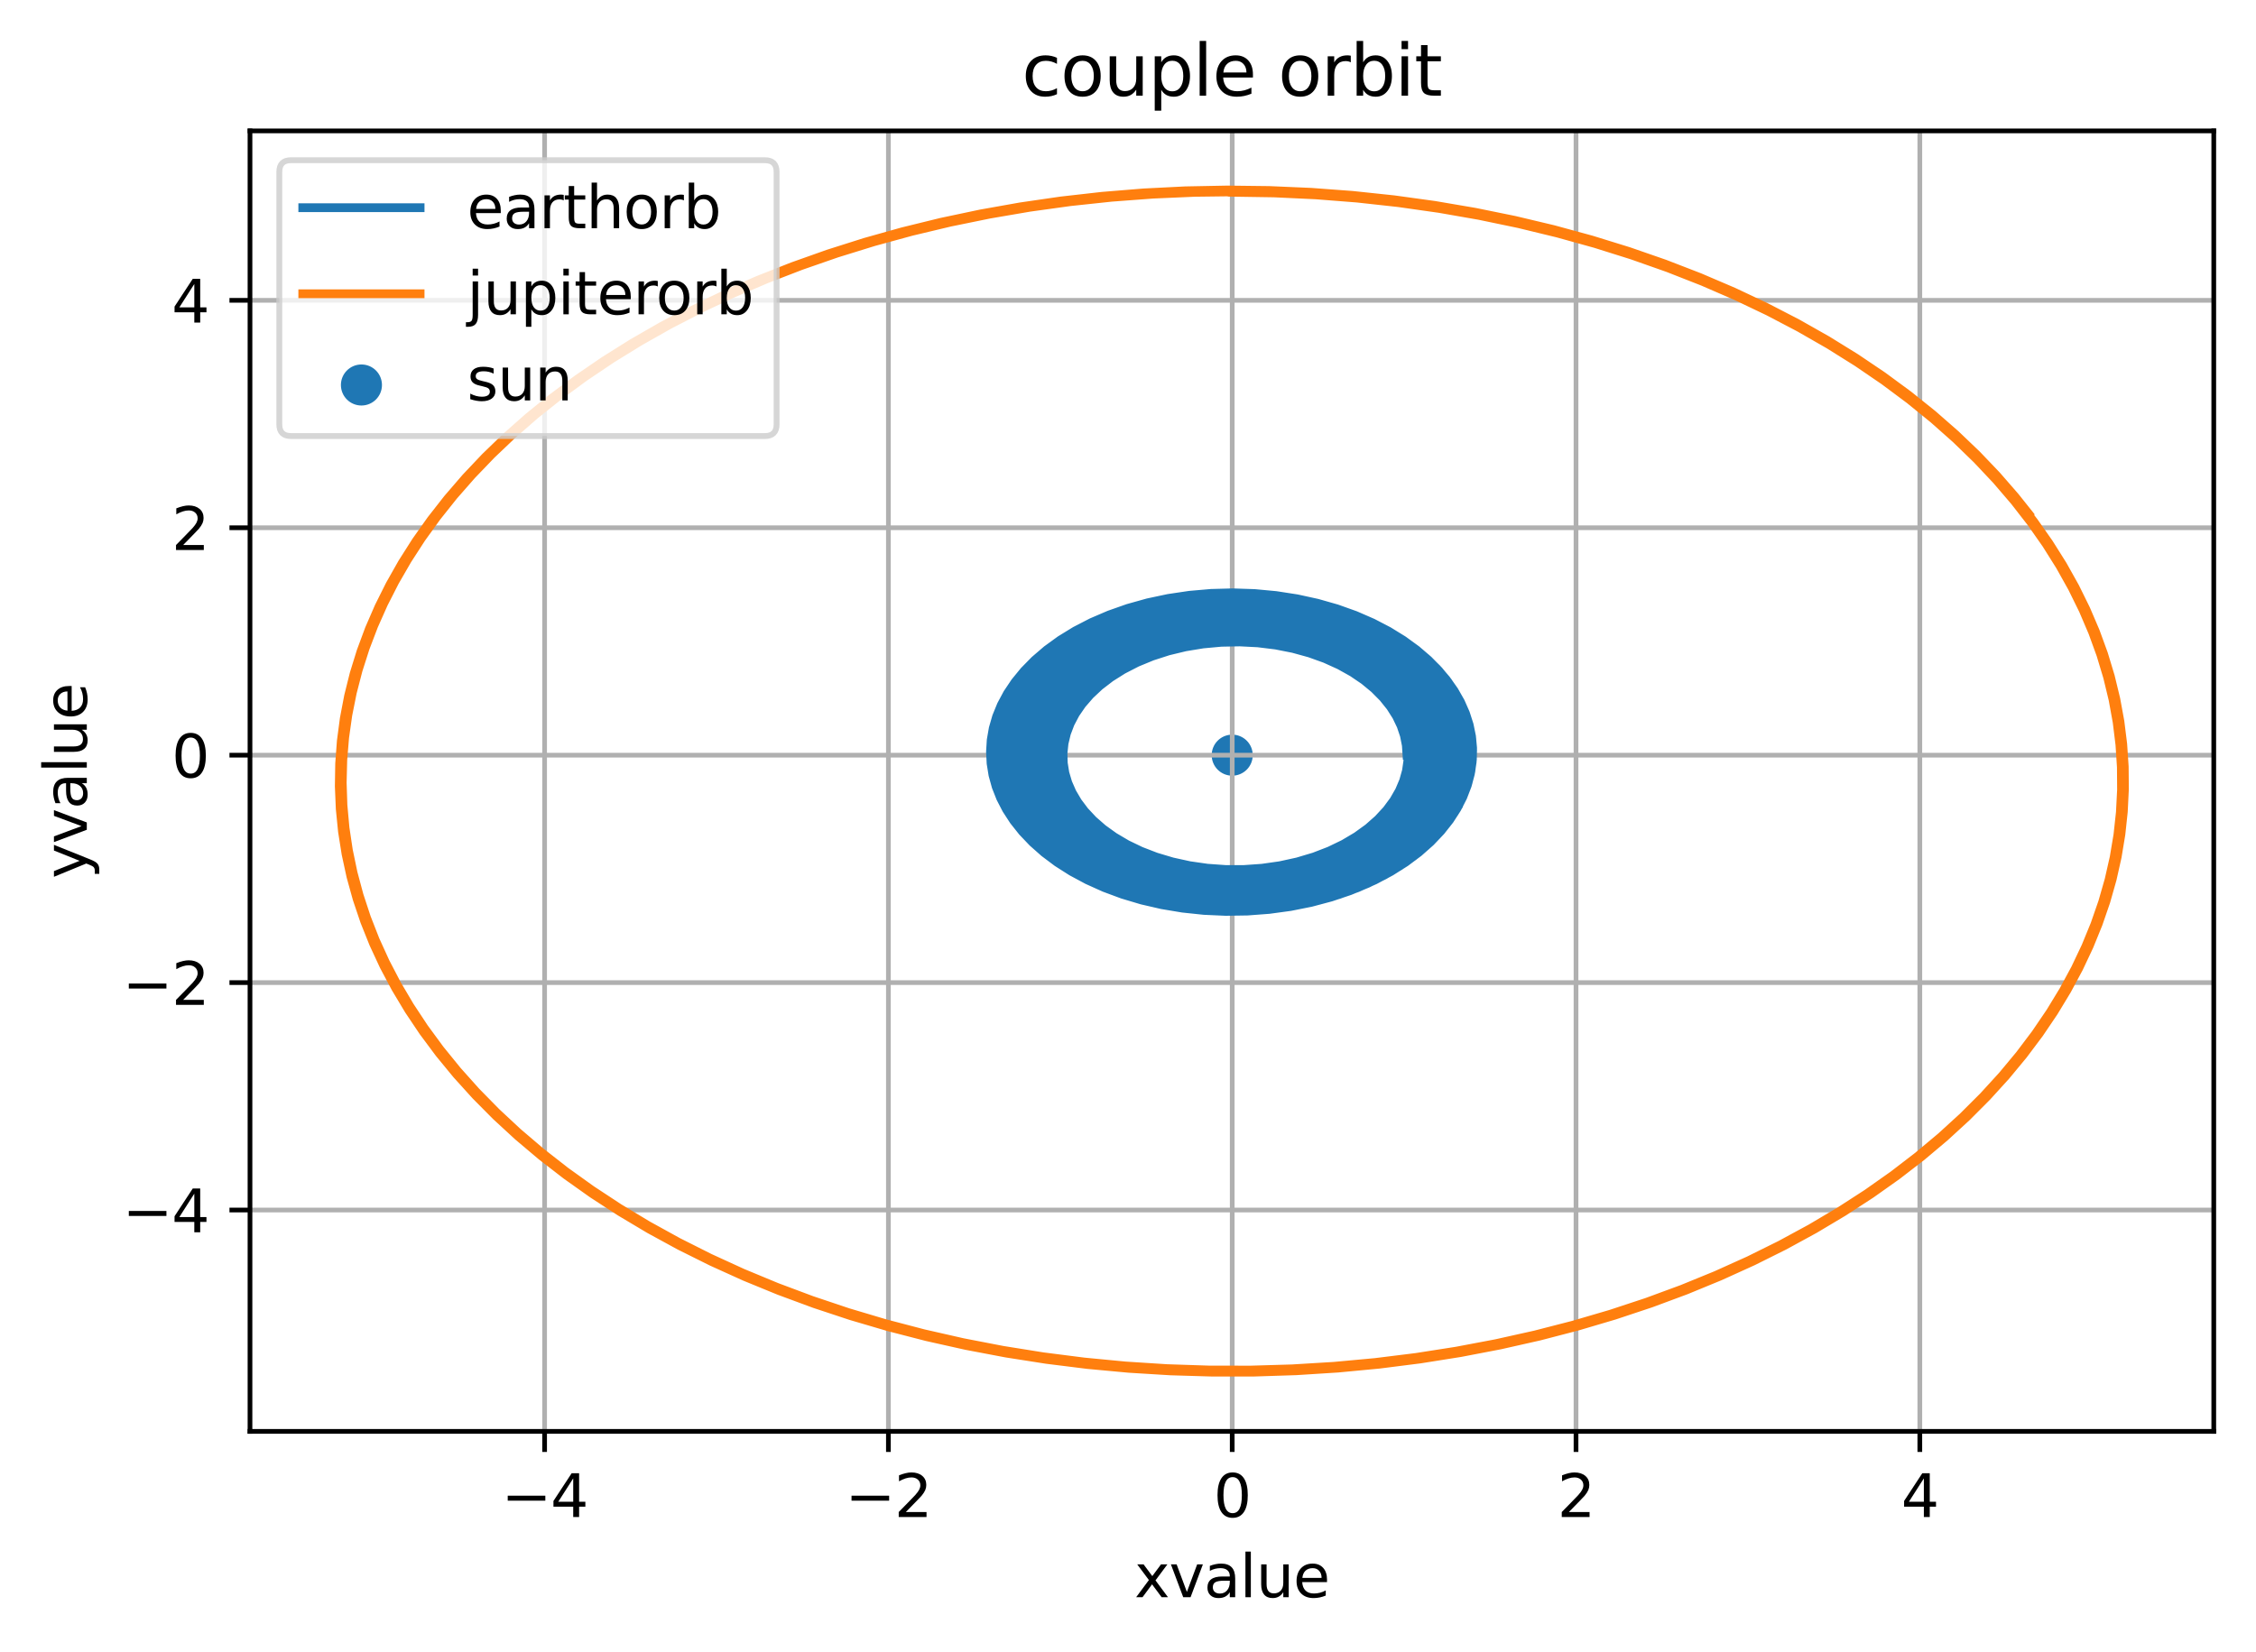 <?xml version="1.0" encoding="utf-8" standalone="no"?>
<!DOCTYPE svg PUBLIC "-//W3C//DTD SVG 1.1//EN"
  "http://www.w3.org/Graphics/SVG/1.1/DTD/svg11.dtd">
<svg xmlns:xlink="http://www.w3.org/1999/xlink" width="384.62pt" height="281.634pt" viewBox="0 0 384.62 281.634" xmlns="http://www.w3.org/2000/svg" version="1.1">
 <defs>
  <style type="text/css">*{stroke-linejoin: round; stroke-linecap: butt}</style>
 </defs>
 <g id="figure_1">
  <g id="patch_1">
   <path d="M 0 281.634 
L 384.62 281.634 
L 384.62 0 
L 0 0 
z
" style="fill: #ffffff"/>
  </g>
  <g id="axes_1">
   <g id="patch_2">
    <path d="M 42.62 244.078 
L 377.42 244.078 
L 377.42 22.318 
L 42.62 22.318 
z
" style="fill: #ffffff"/>
   </g>
   <g id="PathCollection_1">
    <defs>
     <path id="mb53fbacd18" d="M 0 3 
C 0.796 3 1.559 2.684 2.121 2.121 
C 2.684 1.559 3 0.796 3 0 
C 3 -0.796 2.684 -1.559 2.121 -2.121 
C 1.559 -2.684 0.796 -3 0 -3 
C -0.796 -3 -1.559 -2.684 -2.121 -2.121 
C -2.684 -1.559 -3 -0.796 -3 0 
C -3 0.796 -2.684 1.559 -2.121 2.121 
C -1.559 2.684 -0.796 3 0 3 
z
" style="stroke: #1f77b4"/>
    </defs>
    <g clip-path="url(#pc9873299e0)">
     <use xlink:href="#mb53fbacd18" x="210.077" y="128.769" style="fill: #1f77b4; stroke: #1f77b4"/>
    </g>
   </g>
   <g id="matplotlib.axis_1">
    <g id="xtick_1">
     <g id="line2d_1">
      <path d="M 92.848 244.078 
L 92.848 22.318 
" clip-path="url(#pc9873299e0)" style="fill: none; stroke: #b0b0b0; stroke-width: 0.8; stroke-linecap: square"/>
     </g>
     <g id="line2d_2">
      <defs>
       <path id="m0b62cf6ad4" d="M 0 0 
L 0 3.5 
" style="stroke: #000000; stroke-width: 0.8"/>
      </defs>
      <g>
       <use xlink:href="#m0b62cf6ad4" x="92.848" y="244.078" style="stroke: #000000; stroke-width: 0.8"/>
      </g>
     </g>
     <g id="text_1">
      <!-- −4 -->
      <g transform="translate(85.477 258.677) scale(0.1 -0.1)">
       <defs>
        <path id="DejaVuSans-2212" d="M 678 2272 
L 4684 2272 
L 4684 1741 
L 678 1741 
L 678 2272 
z
" transform="scale(0.016)"/>
        <path id="DejaVuSans-34" d="M 2419 4116 
L 825 1625 
L 2419 1625 
L 2419 4116 
z
M 2253 4666 
L 3047 4666 
L 3047 1625 
L 3713 1625 
L 3713 1100 
L 3047 1100 
L 3047 0 
L 2419 0 
L 2419 1100 
L 313 1100 
L 313 1709 
L 2253 4666 
z
" transform="scale(0.016)"/>
       </defs>
       <use xlink:href="#DejaVuSans-2212"/>
       <use xlink:href="#DejaVuSans-34" transform="translate(83.789 0)"/>
      </g>
     </g>
    </g>
    <g id="xtick_2">
     <g id="line2d_3">
      <path d="M 151.462 244.078 
L 151.462 22.318 
" clip-path="url(#pc9873299e0)" style="fill: none; stroke: #b0b0b0; stroke-width: 0.8; stroke-linecap: square"/>
     </g>
     <g id="line2d_4">
      <g>
       <use xlink:href="#m0b62cf6ad4" x="151.462" y="244.078" style="stroke: #000000; stroke-width: 0.8"/>
      </g>
     </g>
     <g id="text_2">
      <!-- −2 -->
      <g transform="translate(144.091 258.677) scale(0.1 -0.1)">
       <defs>
        <path id="DejaVuSans-32" d="M 1228 531 
L 3431 531 
L 3431 0 
L 469 0 
L 469 531 
Q 828 903 1448 1529 
Q 2069 2156 2228 2338 
Q 2531 2678 2651 2914 
Q 2772 3150 2772 3378 
Q 2772 3750 2511 3984 
Q 2250 4219 1831 4219 
Q 1534 4219 1204 4116 
Q 875 4013 500 3803 
L 500 4441 
Q 881 4594 1212 4672 
Q 1544 4750 1819 4750 
Q 2544 4750 2975 4387 
Q 3406 4025 3406 3419 
Q 3406 3131 3298 2873 
Q 3191 2616 2906 2266 
Q 2828 2175 2409 1742 
Q 1991 1309 1228 531 
z
" transform="scale(0.016)"/>
       </defs>
       <use xlink:href="#DejaVuSans-2212"/>
       <use xlink:href="#DejaVuSans-32" transform="translate(83.789 0)"/>
      </g>
     </g>
    </g>
    <g id="xtick_3">
     <g id="line2d_5">
      <path d="M 210.077 244.078 
L 210.077 22.318 
" clip-path="url(#pc9873299e0)" style="fill: none; stroke: #b0b0b0; stroke-width: 0.8; stroke-linecap: square"/>
     </g>
     <g id="line2d_6">
      <g>
       <use xlink:href="#m0b62cf6ad4" x="210.077" y="244.078" style="stroke: #000000; stroke-width: 0.8"/>
      </g>
     </g>
     <g id="text_3">
      <!-- 0 -->
      <g transform="translate(206.895 258.677) scale(0.1 -0.1)">
       <defs>
        <path id="DejaVuSans-30" d="M 2034 4250 
Q 1547 4250 1301 3770 
Q 1056 3291 1056 2328 
Q 1056 1369 1301 889 
Q 1547 409 2034 409 
Q 2525 409 2770 889 
Q 3016 1369 3016 2328 
Q 3016 3291 2770 3770 
Q 2525 4250 2034 4250 
z
M 2034 4750 
Q 2819 4750 3233 4129 
Q 3647 3509 3647 2328 
Q 3647 1150 3233 529 
Q 2819 -91 2034 -91 
Q 1250 -91 836 529 
Q 422 1150 422 2328 
Q 422 3509 836 4129 
Q 1250 4750 2034 4750 
z
" transform="scale(0.016)"/>
       </defs>
       <use xlink:href="#DejaVuSans-30"/>
      </g>
     </g>
    </g>
    <g id="xtick_4">
     <g id="line2d_7">
      <path d="M 268.691 244.078 
L 268.691 22.318 
" clip-path="url(#pc9873299e0)" style="fill: none; stroke: #b0b0b0; stroke-width: 0.8; stroke-linecap: square"/>
     </g>
     <g id="line2d_8">
      <g>
       <use xlink:href="#m0b62cf6ad4" x="268.691" y="244.078" style="stroke: #000000; stroke-width: 0.8"/>
      </g>
     </g>
     <g id="text_4">
      <!-- 2 -->
      <g transform="translate(265.51 258.677) scale(0.1 -0.1)">
       <use xlink:href="#DejaVuSans-32"/>
      </g>
     </g>
    </g>
    <g id="xtick_5">
     <g id="line2d_9">
      <path d="M 327.305 244.078 
L 327.305 22.318 
" clip-path="url(#pc9873299e0)" style="fill: none; stroke: #b0b0b0; stroke-width: 0.8; stroke-linecap: square"/>
     </g>
     <g id="line2d_10">
      <g>
       <use xlink:href="#m0b62cf6ad4" x="327.305" y="244.078" style="stroke: #000000; stroke-width: 0.8"/>
      </g>
     </g>
     <g id="text_5">
      <!-- 4 -->
      <g transform="translate(324.124 258.677) scale(0.1 -0.1)">
       <use xlink:href="#DejaVuSans-34"/>
      </g>
     </g>
    </g>
    <g id="text_6">
     <!-- xvalue -->
     <g transform="translate(193.403 272.355) scale(0.1 -0.1)">
      <defs>
       <path id="DejaVuSans-78" d="M 3513 3500 
L 2247 1797 
L 3578 0 
L 2900 0 
L 1881 1375 
L 863 0 
L 184 0 
L 1544 1831 
L 300 3500 
L 978 3500 
L 1906 2253 
L 2834 3500 
L 3513 3500 
z
" transform="scale(0.016)"/>
       <path id="DejaVuSans-76" d="M 191 3500 
L 800 3500 
L 1894 563 
L 2988 3500 
L 3597 3500 
L 2284 0 
L 1503 0 
L 191 3500 
z
" transform="scale(0.016)"/>
       <path id="DejaVuSans-61" d="M 2194 1759 
Q 1497 1759 1228 1600 
Q 959 1441 959 1056 
Q 959 750 1161 570 
Q 1363 391 1709 391 
Q 2188 391 2477 730 
Q 2766 1069 2766 1631 
L 2766 1759 
L 2194 1759 
z
M 3341 1997 
L 3341 0 
L 2766 0 
L 2766 531 
Q 2569 213 2275 61 
Q 1981 -91 1556 -91 
Q 1019 -91 701 211 
Q 384 513 384 1019 
Q 384 1609 779 1909 
Q 1175 2209 1959 2209 
L 2766 2209 
L 2766 2266 
Q 2766 2663 2505 2880 
Q 2244 3097 1772 3097 
Q 1472 3097 1187 3025 
Q 903 2953 641 2809 
L 641 3341 
Q 956 3463 1253 3523 
Q 1550 3584 1831 3584 
Q 2591 3584 2966 3190 
Q 3341 2797 3341 1997 
z
" transform="scale(0.016)"/>
       <path id="DejaVuSans-6c" d="M 603 4863 
L 1178 4863 
L 1178 0 
L 603 0 
L 603 4863 
z
" transform="scale(0.016)"/>
       <path id="DejaVuSans-75" d="M 544 1381 
L 544 3500 
L 1119 3500 
L 1119 1403 
Q 1119 906 1312 657 
Q 1506 409 1894 409 
Q 2359 409 2629 706 
Q 2900 1003 2900 1516 
L 2900 3500 
L 3475 3500 
L 3475 0 
L 2900 0 
L 2900 538 
Q 2691 219 2414 64 
Q 2138 -91 1772 -91 
Q 1169 -91 856 284 
Q 544 659 544 1381 
z
M 1991 3584 
L 1991 3584 
z
" transform="scale(0.016)"/>
       <path id="DejaVuSans-65" d="M 3597 1894 
L 3597 1613 
L 953 1613 
Q 991 1019 1311 708 
Q 1631 397 2203 397 
Q 2534 397 2845 478 
Q 3156 559 3463 722 
L 3463 178 
Q 3153 47 2828 -22 
Q 2503 -91 2169 -91 
Q 1331 -91 842 396 
Q 353 884 353 1716 
Q 353 2575 817 3079 
Q 1281 3584 2069 3584 
Q 2775 3584 3186 3129 
Q 3597 2675 3597 1894 
z
M 3022 2063 
Q 3016 2534 2758 2815 
Q 2500 3097 2075 3097 
Q 1594 3097 1305 2825 
Q 1016 2553 972 2059 
L 3022 2063 
z
" transform="scale(0.016)"/>
      </defs>
      <use xlink:href="#DejaVuSans-78"/>
      <use xlink:href="#DejaVuSans-76" transform="translate(59.18 0)"/>
      <use xlink:href="#DejaVuSans-61" transform="translate(118.359 0)"/>
      <use xlink:href="#DejaVuSans-6c" transform="translate(179.639 0)"/>
      <use xlink:href="#DejaVuSans-75" transform="translate(207.422 0)"/>
      <use xlink:href="#DejaVuSans-65" transform="translate(270.801 0)"/>
     </g>
    </g>
   </g>
   <g id="matplotlib.axis_2">
    <g id="ytick_1">
     <g id="line2d_11">
      <path d="M 42.62 206.327 
L 377.42 206.327 
" clip-path="url(#pc9873299e0)" style="fill: none; stroke: #b0b0b0; stroke-width: 0.8; stroke-linecap: square"/>
     </g>
     <g id="line2d_12">
      <defs>
       <path id="m33c69efb9e" d="M 0 0 
L -3.5 0 
" style="stroke: #000000; stroke-width: 0.8"/>
      </defs>
      <g>
       <use xlink:href="#m33c69efb9e" x="42.62" y="206.327" style="stroke: #000000; stroke-width: 0.8"/>
      </g>
     </g>
     <g id="text_7">
      <!-- −4 -->
      <g transform="translate(20.878 210.126) scale(0.1 -0.1)">
       <use xlink:href="#DejaVuSans-2212"/>
       <use xlink:href="#DejaVuSans-34" transform="translate(83.789 0)"/>
      </g>
     </g>
    </g>
    <g id="ytick_2">
     <g id="line2d_13">
      <path d="M 42.62 167.548 
L 377.42 167.548 
" clip-path="url(#pc9873299e0)" style="fill: none; stroke: #b0b0b0; stroke-width: 0.8; stroke-linecap: square"/>
     </g>
     <g id="line2d_14">
      <g>
       <use xlink:href="#m33c69efb9e" x="42.62" y="167.548" style="stroke: #000000; stroke-width: 0.8"/>
      </g>
     </g>
     <g id="text_8">
      <!-- −2 -->
      <g transform="translate(20.878 171.347) scale(0.1 -0.1)">
       <use xlink:href="#DejaVuSans-2212"/>
       <use xlink:href="#DejaVuSans-32" transform="translate(83.789 0)"/>
      </g>
     </g>
    </g>
    <g id="ytick_3">
     <g id="line2d_15">
      <path d="M 42.62 128.769 
L 377.42 128.769 
" clip-path="url(#pc9873299e0)" style="fill: none; stroke: #b0b0b0; stroke-width: 0.8; stroke-linecap: square"/>
     </g>
     <g id="line2d_16">
      <g>
       <use xlink:href="#m33c69efb9e" x="42.62" y="128.769" style="stroke: #000000; stroke-width: 0.8"/>
      </g>
     </g>
     <g id="text_9">
      <!-- 0 -->
      <g transform="translate(29.258 132.568) scale(0.1 -0.1)">
       <use xlink:href="#DejaVuSans-30"/>
      </g>
     </g>
    </g>
    <g id="ytick_4">
     <g id="line2d_17">
      <path d="M 42.62 89.99 
L 377.42 89.99 
" clip-path="url(#pc9873299e0)" style="fill: none; stroke: #b0b0b0; stroke-width: 0.8; stroke-linecap: square"/>
     </g>
     <g id="line2d_18">
      <g>
       <use xlink:href="#m33c69efb9e" x="42.62" y="89.99" style="stroke: #000000; stroke-width: 0.8"/>
      </g>
     </g>
     <g id="text_10">
      <!-- 2 -->
      <g transform="translate(29.258 93.789) scale(0.1 -0.1)">
       <use xlink:href="#DejaVuSans-32"/>
      </g>
     </g>
    </g>
    <g id="ytick_5">
     <g id="line2d_19">
      <path d="M 42.62 51.211 
L 377.42 51.211 
" clip-path="url(#pc9873299e0)" style="fill: none; stroke: #b0b0b0; stroke-width: 0.8; stroke-linecap: square"/>
     </g>
     <g id="line2d_20">
      <g>
       <use xlink:href="#m33c69efb9e" x="42.62" y="51.211" style="stroke: #000000; stroke-width: 0.8"/>
      </g>
     </g>
     <g id="text_11">
      <!-- 4 -->
      <g transform="translate(29.258 55.01) scale(0.1 -0.1)">
       <use xlink:href="#DejaVuSans-34"/>
      </g>
     </g>
    </g>
    <g id="text_12">
     <!-- yvalue -->
     <g transform="translate(14.798 149.815) rotate(-90) scale(0.1 -0.1)">
      <defs>
       <path id="DejaVuSans-79" d="M 2059 -325 
Q 1816 -950 1584 -1140 
Q 1353 -1331 966 -1331 
L 506 -1331 
L 506 -850 
L 844 -850 
Q 1081 -850 1212 -737 
Q 1344 -625 1503 -206 
L 1606 56 
L 191 3500 
L 800 3500 
L 1894 763 
L 2988 3500 
L 3597 3500 
L 2059 -325 
z
" transform="scale(0.016)"/>
      </defs>
      <use xlink:href="#DejaVuSans-79"/>
      <use xlink:href="#DejaVuSans-76" transform="translate(59.18 0)"/>
      <use xlink:href="#DejaVuSans-61" transform="translate(118.359 0)"/>
      <use xlink:href="#DejaVuSans-6c" transform="translate(179.639 0)"/>
      <use xlink:href="#DejaVuSans-75" transform="translate(207.422 0)"/>
      <use xlink:href="#DejaVuSans-65" transform="translate(270.801 0)"/>
     </g>
    </g>
   </g>
   <g id="line2d_21">
    <path d="M 239.874 128.769 
L 239.763 127.087 
L 239.432 125.418 
L 238.875 123.76 
L 238.091 122.125 
L 237.07 120.515 
L 235.81 118.945 
L 234.309 117.433 
L 232.569 115.996 
L 230.578 114.643 
L 228.358 113.406 
L 225.922 112.302 
L 223.285 111.353 
L 220.467 110.576 
L 217.516 109.993 
L 214.459 109.617 
L 211.353 109.458 
L 208.21 109.52 
L 205.111 109.803 
L 202.09 110.3 
L 199.18 111.001 
L 196.412 111.895 
L 193.833 112.96 
L 191.465 114.178 
L 189.34 115.516 
L 187.453 116.964 
L 185.825 118.49 
L 184.445 120.084 
L 183.324 121.715 
L 182.448 123.378 
L 181.812 125.056 
L 181.407 126.748 
L 181.231 128.441 
L 181.278 130.122 
L 181.549 131.808 
L 182.042 133.47 
L 182.766 135.125 
L 183.719 136.743 
L 184.908 138.324 
L 186.347 139.862 
L 188.022 141.326 
L 189.946 142.709 
L 192.112 143.989 
L 194.493 145.135 
L 197.091 146.137 
L 199.867 146.967 
L 202.796 147.609 
L 205.828 148.045 
L 208.929 148.267 
L 212.066 148.269 
L 215.181 148.05 
L 218.238 147.614 
L 221.206 146.966 
L 224.03 146.122 
L 226.666 145.105 
L 229.093 143.933 
L 231.295 142.627 
L 233.259 141.207 
L 234.977 139.693 
L 236.433 138.116 
L 237.639 136.483 
L 238.59 134.828 
L 239.3 133.151 
L 239.778 131.455 
L 240.026 129.753 
L 240.048 128.057 
L 239.848 126.367 
L 239.425 124.694 
L 238.778 123.038 
L 237.896 121.397 
L 236.775 119.788 
L 235.412 118.226 
L 233.809 116.73 
L 231.968 115.317 
L 229.879 113.996 
L 227.567 112.798 
L 225.043 111.742 
L 222.328 110.847 
L 219.442 110.132 
L 216.432 109.616 
L 213.33 109.311 
L 210.192 109.226 
L 207.052 109.362 
L 203.946 109.72 
L 200.931 110.29 
L 198.04 111.063 
L 195.321 112.018 
L 192.798 113.138 
L 190.491 114.404 
L 188.432 115.784 
L 186.612 117.268 
L 185.053 118.823 
L 183.743 120.442 
L 182.69 122.092 
L 181.881 123.769 
L 181.311 125.457 
L 180.97 127.157 
L 180.856 128.854 
L 180.965 130.55 
L 181.296 132.233 
L 181.852 133.904 
L 182.635 135.55 
L 183.653 137.171 
L 184.909 138.749 
L 186.415 140.281 
L 188.159 141.735 
L 190.15 143.103 
L 192.365 144.353 
L 194.809 145.476 
L 197.448 146.444 
L 200.26 147.237 
L 203.22 147.841 
L 206.276 148.238 
L 209.397 148.422 
L 212.549 148.384 
L 215.672 148.127 
L 218.735 147.652 
L 221.681 146.972 
L 224.481 146.101 
L 227.11 145.051 
L 229.526 143.849 
L 231.714 142.515 
L 233.647 141.079 
L 235.335 139.552 
L 236.774 137.953 
L 237.952 136.315 
L 238.884 134.641 
L 239.573 132.949 
L 240.027 131.253 
L 240.254 129.552 
L 240.258 127.846 
L 240.038 126.147 
L 239.596 124.466 
L 238.93 122.804 
L 238.029 121.158 
L 236.891 119.546 
L 235.512 117.983 
L 233.895 116.486 
L 232.027 115.063 
L 229.927 113.744 
L 227.588 112.54 
L 225.039 111.481 
L 222.298 110.585 
L 219.41 109.874 
L 216.379 109.359 
L 213.279 109.057 
L 210.122 108.972 
L 206.965 109.109 
L 203.842 109.468 
L 200.81 110.04 
L 197.921 110.809 
L 195.184 111.767 
L 192.642 112.89 
L 190.316 114.159 
L 188.237 115.545 
L 186.411 117.023 
L 184.83 118.586 
L 183.509 120.201 
L 182.435 121.863 
L 181.605 123.553 
L 181.017 125.257 
L 180.662 126.958 
L 180.532 128.659 
L 180.625 130.36 
L 180.939 132.05 
L 181.478 133.729 
L 182.243 135.385 
L 183.244 137.018 
L 184.482 138.61 
L 185.959 140.146 
L 187.687 141.619 
L 189.663 143.008 
L 191.867 144.282 
L 194.302 145.431 
L 196.936 146.425 
L 199.748 147.248 
L 202.712 147.882 
L 205.778 148.311 
L 208.914 148.525 
L 212.086 148.518 
L 215.235 148.291 
L 218.328 147.845 
L 221.309 147.192 
L 224.149 146.345 
L 226.821 145.318 
L 229.283 144.135 
L 231.52 142.817 
L 233.518 141.384 
L 235.257 139.867 
L 236.746 138.275 
L 237.976 136.641 
L 238.96 134.969 
L 239.702 133.276 
L 240.211 131.563 
L 240.488 129.857 
L 240.542 128.143 
L 240.372 126.434 
L 239.98 124.741 
L 239.364 123.064 
L 238.515 121.402 
L 237.427 119.77 
L 236.1 118.184 
L 234.534 116.661 
L 232.717 115.208 
L 230.667 113.855 
L 228.376 112.613 
L 225.872 111.51 
L 223.174 110.565 
L 220.3 109.797 
L 217.299 109.224 
L 214.198 108.859 
L 211.031 108.711 
L 207.853 108.785 
L 204.699 109.081 
L 201.627 109.592 
L 198.667 110.31 
L 195.87 111.215 
L 193.26 112.291 
L 190.859 113.519 
L 188.682 114.88 
L 186.759 116.343 
L 185.092 117.886 
L 183.683 119.489 
L 182.52 121.144 
L 181.602 122.835 
L 180.932 124.53 
L 180.492 126.244 
L 180.28 127.962 
L 180.292 129.672 
L 180.526 131.375 
L 180.986 133.073 
L 181.673 134.754 
L 182.588 136.402 
L 183.74 138.017 
L 185.131 139.582 
L 186.773 141.093 
L 188.651 142.517 
L 190.774 143.845 
L 193.116 145.049 
L 195.683 146.115 
L 198.436 147.017 
L 201.354 147.737 
L 204.387 148.257 
L 207.526 148.568 
L 210.693 148.66 
L 213.876 148.53 
L 217.018 148.18 
L 220.062 147.619 
L 222.999 146.853 
L 225.758 145.906 
L 228.337 144.788 
L 230.696 143.525 
L 232.821 142.138 
L 234.702 140.646 
L 236.321 139.081 
L 237.689 137.452 
L 238.798 135.789 
L 239.663 134.099 
L 240.289 132.395 
L 240.686 130.678 
L 240.856 128.962 
L 240.803 127.245 
L 240.528 125.538 
L 240.029 123.84 
L 239.304 122.164 
L 238.345 120.511 
L 237.148 118.895 
L 235.714 117.333 
L 234.029 115.831 
L 232.109 114.417 
L 229.946 113.103 
L 227.564 111.916 
L 224.958 110.869 
L 222.165 109.988 
L 219.228 109.296 
L 216.174 108.804 
L 213.034 108.523 
L 209.841 108.46 
L 206.649 108.621 
L 203.517 109 
L 200.476 109.591 
L 197.559 110.383 
L 194.812 111.357 
L 192.26 112.496 
L 189.923 113.782 
L 187.83 115.184 
L 185.99 116.68 
L 184.394 118.262 
L 183.058 119.899 
L 181.976 121.569 
L 181.138 123.27 
L 180.539 124.986 
L 180.172 126.701 
L 180.03 128.417 
L 180.111 130.136 
L 180.413 131.845 
L 180.942 133.545 
L 181.698 135.224 
L 182.691 136.881 
L 183.924 138.5 
L 185.398 140.064 
L 187.11 141.554 
L 189.072 142.965 
L 191.262 144.264 
L 193.685 145.442 
L 196.309 146.469 
L 199.114 147.328 
L 202.076 148.002 
L 205.168 148.476 
L 208.335 148.735 
L 211.543 148.774 
L 214.736 148.59 
L 217.878 148.186 
L 220.915 147.574 
L 223.815 146.765 
L 226.552 145.774 
L 229.102 144.615 
L 231.428 143.316 
L 233.515 141.896 
L 235.343 140.388 
L 236.921 138.8 
L 238.238 137.164 
L 239.308 135.487 
L 240.133 133.784 
L 240.724 132.057 
L 241.08 130.334 
L 241.211 128.614 
L 241.121 126.895 
L 240.807 125.175 
L 240.267 123.467 
L 239.499 121.784 
L 238.496 120.126 
L 237.256 118.508 
L 235.777 116.948 
L 234.048 115.45 
L 232.085 114.044 
L 229.88 112.74 
L 227.458 111.567 
L 224.815 110.536 
L 221.987 109.674 
L 219.017 109.002 
L 215.934 108.532 
L 212.768 108.274 
L 209.573 108.236 
L 206.383 108.42 
L 203.233 108.823 
L 200.177 109.439 
L 197.266 110.25 
L 194.528 111.242 
L 191.984 112.397 
L 189.654 113.697 
L 187.569 115.113 
L 185.736 116.622 
L 184.159 118.204 
L 182.828 119.851 
L 181.751 121.533 
L 180.918 123.245 
L 180.324 124.972 
L 179.963 126.699 
L 179.828 128.426 
L 179.915 130.156 
L 180.226 131.876 
L 180.763 133.587 
L 181.529 135.277 
L 182.523 136.931 
L 183.755 138.547 
L 185.238 140.121 
L 186.96 141.623 
L 188.932 143.044 
L 191.133 144.353 
L 193.567 145.54 
L 196.203 146.577 
L 199.021 147.445 
L 201.995 148.128 
L 205.098 148.611 
L 208.278 148.88 
L 211.499 148.928 
L 214.705 148.754 
L 217.861 148.361 
L 220.934 147.754 
L 223.869 146.949 
L 226.641 145.959 
L 229.207 144.808 
L 231.55 143.516 
L 233.657 142.104 
L 235.518 140.591 
L 237.117 139.009 
L 238.467 137.366 
L 239.567 135.678 
L 240.421 133.964 
L 241.034 132.238 
L 241.416 130.501 
L 241.571 128.766 
L 241.502 127.03 
L 241.21 125.307 
L 240.694 123.594 
L 239.952 121.904 
L 238.975 120.238 
L 237.762 118.611 
L 236.311 117.038 
L 234.612 115.524 
L 232.663 114.091 
L 230.485 112.766 
L 228.07 111.561 
L 225.45 110.504 
L 222.642 109.612 
L 219.688 108.907 
L 216.594 108.399 
L 213.433 108.104 
L 210.214 108.027 
L 206.994 108.173 
L 203.828 108.538 
L 200.748 109.115 
L 197.788 109.896 
L 194.993 110.861 
L 192.39 111.994 
L 190.013 113.268 
L 187.862 114.671 
L 185.962 116.174 
L 184.319 117.754 
L 182.932 119.393 
L 181.799 121.069 
L 180.908 122.779 
L 180.256 124.508 
L 179.838 126.24 
L 179.646 127.976 
L 179.678 129.718 
L 179.933 131.454 
L 180.411 133.169 
L 181.116 134.867 
L 182.056 136.547 
L 183.235 138.192 
L 184.655 139.787 
L 186.315 141.314 
L 188.224 142.767 
L 190.362 144.113 
L 192.737 145.344 
L 195.318 146.431 
L 198.104 147.361 
L 201.055 148.109 
L 204.123 148.657 
L 207.297 148.998 
L 210.523 149.12 
L 213.745 149.02 
L 216.927 148.701 
L 220.037 148.167 
L 223.041 147.426 
L 225.889 146.495 
L 228.539 145.397 
L 230.972 144.152 
L 233.173 142.779 
L 235.133 141.299 
L 236.845 139.73 
L 238.294 138.104 
L 239.495 136.428 
L 240.449 134.719 
L 241.16 132.991 
L 241.639 131.247 
L 241.888 129.499 
L 241.911 127.76 
L 241.713 126.028 
L 241.29 124.3 
L 240.642 122.591 
L 239.767 120.912 
L 238.658 119.264 
L 237.302 117.652 
L 235.708 116.103 
L 233.864 114.624 
L 231.788 113.246 
L 229.472 111.977 
L 226.943 110.846 
L 224.217 109.871 
L 221.314 109.069 
L 218.279 108.461 
L 215.139 108.058 
L 211.925 107.87 
L 208.691 107.903 
L 205.472 108.158 
L 202.322 108.63 
L 199.275 109.312 
L 196.379 110.186 
L 193.662 111.237 
L 191.144 112.448 
L 188.861 113.791 
L 186.823 115.243 
L 185.038 116.784 
L 183.496 118.407 
L 182.212 120.078 
L 181.181 121.78 
L 180.392 123.509 
L 179.839 125.25 
L 179.517 127.003 
L 179.421 128.754 
L 179.547 130.49 
L 179.898 132.229 
L 180.471 133.943 
L 181.277 135.647 
L 182.312 137.312 
L 183.583 138.937 
L 185.105 140.518 
L 186.865 142.024 
L 188.872 143.446 
L 191.122 144.764 
L 193.586 145.949 
L 196.268 146.989 
L 199.129 147.857 
L 202.143 148.538 
L 205.262 149.015 
L 208.476 149.28 
L 211.706 149.325 
L 214.942 149.148 
L 218.125 148.751 
L 221.223 148.142 
L 224.185 147.334 
L 226.982 146.341 
L 229.575 145.187 
L 231.945 143.892 
L 234.08 142.475 
L 235.971 140.957 
L 237.601 139.368 
L 238.982 137.716 
L 240.113 136.018 
L 240.998 134.291 
L 241.642 132.55 
L 242.055 130.796 
L 242.238 129.041 
L 242.198 127.299 
L 241.937 125.566 
L 241.452 123.841 
L 240.744 122.137 
L 239.802 120.454 
L 238.624 118.806 
L 237.197 117.197 
L 235.532 115.656 
L 233.616 114.19 
L 231.468 112.83 
L 229.082 111.584 
L 226.485 110.481 
L 223.695 109.539 
L 220.731 108.776 
L 217.64 108.211 
L 214.45 107.855 
L 211.214 107.718 
L 207.966 107.802 
L 204.739 108.109 
L 201.59 108.632 
L 198.57 109.358 
L 195.688 110.278 
L 193.008 111.365 
L 190.53 112.606 
L 188.289 113.974 
L 186.28 115.459 
L 184.525 117.03 
L 183.028 118.665 
L 181.787 120.346 
L 180.79 122.067 
L 180.041 123.799 
L 179.522 125.554 
L 179.235 127.303 
L 179.171 129.063 
L 179.33 130.807 
L 179.713 132.55 
L 180.323 134.281 
L 181.161 135.984 
L 182.236 137.66 
L 183.55 139.293 
L 185.102 140.866 
L 186.903 142.373 
L 188.952 143.793 
L 191.225 145.096 
L 193.727 146.273 
L 196.424 147.296 
L 199.317 148.152 
L 202.34 148.815 
L 205.485 149.277 
L 208.699 149.526 
L 211.95 149.554 
L 215.203 149.361 
L 218.402 148.948 
L 221.493 148.326 
L 224.447 147.507 
L 227.238 146.506 
L 229.841 145.336 
L 232.221 144.025 
L 234.364 142.592 
L 236.249 141.067 
L 237.885 139.46 
L 239.261 137.802 
L 240.388 136.098 
L 241.271 134.365 
L 241.912 132.619 
L 242.323 130.858 
L 242.505 129.096 
L 242.464 127.347 
L 242.202 125.606 
L 241.716 123.874 
L 241.006 122.161 
L 240.063 120.469 
L 238.882 118.811 
L 237.465 117.204 
L 235.797 115.652 
L 233.892 114.185 
L 231.742 112.812 
L 229.37 111.56 
L 226.768 110.442 
L 223.972 109.484 
L 221.021 108.709 
L 217.92 108.125 
L 214.739 107.753 
L 211.488 107.595 
L 208.223 107.66 
L 204.977 107.947 
L 201.805 108.451 
L 198.759 109.158 
L 195.848 110.06 
L 193.119 111.139 
L 190.609 112.366 
L 188.318 113.732 
L 186.274 115.206 
L 184.484 116.768 
L 182.95 118.396 
L 181.661 120.085 
L 180.626 121.803 
L 179.833 123.547 
L 179.276 125.302 
L 178.949 127.067 
L 178.848 128.831 
L 178.971 130.594 
L 179.316 132.344 
L 179.888 134.083 
L 180.687 135.797 
L 181.722 137.486 
L 182.995 139.134 
L 184.506 140.725 
L 186.266 142.253 
L 188.274 143.699 
L 190.508 145.031 
L 192.972 146.241 
L 195.635 147.3 
L 198.498 148.199 
L 201.517 148.911 
L 204.644 149.421 
L 207.87 149.722 
L 211.141 149.802 
L 214.401 149.661 
L 217.616 149.3 
L 220.753 148.726 
L 223.761 147.951 
L 226.613 146.989 
L 229.266 145.862 
L 231.719 144.58 
L 233.925 143.18 
L 235.89 141.673 
L 237.607 140.077 
L 239.063 138.423 
L 240.271 136.718 
L 241.224 134.992 
L 241.938 133.247 
L 242.42 131.483 
L 242.674 129.715 
L 242.703 127.954 
L 242.51 126.198 
L 242.092 124.446 
L 241.448 122.71 
L 240.577 121.002 
L 239.469 119.325 
L 238.125 117.692 
L 236.53 116.11 
L 234.697 114.606 
L 232.617 113.188 
L 230.31 111.887 
L 227.771 110.712 
L 225.03 109.691 
L 222.107 108.842 
L 219.046 108.185 
L 215.874 107.731 
L 212.621 107.491 
L 209.342 107.473 
L 206.07 107.676 
L 202.86 108.098 
L 199.746 108.729 
L 196.756 109.562 
L 193.939 110.576 
L 191.318 111.756 
L 188.928 113.072 
L 186.767 114.515 
L 184.858 116.054 
L 183.207 117.669 
L 181.813 119.339 
L 180.665 121.058 
L 179.769 122.796 
L 179.111 124.551 
L 178.683 126.323 
L 178.484 128.098 
L 178.509 129.863 
L 178.755 131.62 
L 179.227 133.372 
L 179.925 135.105 
L 180.85 136.806 
L 182.01 138.473 
L 183.418 140.104 
L 185.064 141.669 
L 186.957 143.161 
L 189.096 144.559 
L 191.455 145.835 
L 194.039 146.978 
L 196.813 147.962 
L 199.756 148.769 
L 202.843 149.386 
L 206.045 149.799 
L 209.31 149.994 
L 212.584 149.969 
L 215.853 149.721 
L 219.063 149.255 
L 222.16 148.581 
L 225.115 147.711 
L 227.885 146.667 
L 230.466 145.458 
L 232.823 144.11 
L 234.929 142.653 
L 236.791 141.096 
L 238.394 139.47 
L 239.747 137.783 
L 240.845 136.064 
L 241.699 134.318 
L 242.316 132.558 
L 242.703 130.786 
L 242.863 129.014 
L 242.8 127.239 
L 242.514 125.475 
L 242.003 123.72 
L 241.264 121.986 
L 240.29 120.273 
L 239.077 118.596 
L 237.625 116.972 
L 235.934 115.416 
L 233.995 113.935 
L 231.81 112.548 
L 229.402 111.286 
L 226.785 110.166 
L 223.975 109.205 
L 220.994 108.42 
L 217.865 107.828 
L 214.636 107.445 
L 211.361 107.281 
L 208.073 107.337 
L 204.805 107.614 
L 201.612 108.107 
L 198.525 108.806 
L 195.574 109.702 
L 192.805 110.775 
L 190.255 111.997 
L 187.924 113.358 
L 185.84 114.83 
L 183.996 116.401 
L 182.41 118.042 
L 181.082 119.733 
L 179.999 121.469 
L 179.167 123.22 
L 178.571 124.983 
L 178.205 126.759 
L 178.064 128.535 
L 178.147 130.313 
L 178.453 132.08 
L 178.985 133.838 
L 179.745 135.574 
L 180.733 137.274 
L 181.966 138.95 
L 183.439 140.573 
L 185.148 142.125 
L 187.106 143.6 
L 189.307 144.978 
L 191.726 146.229 
L 194.367 147.343 
L 197.196 148.295 
L 200.189 149.067 
L 203.322 149.644 
L 206.545 150.012 
L 209.825 150.163 
L 213.13 150.092 
L 216.403 149.8 
L 219.591 149.293 
L 222.682 148.577 
L 225.609 147.674 
L 228.366 146.592 
L 230.914 145.356 
L 233.237 143.984 
L 235.309 142.506 
L 237.138 140.932 
L 238.707 139.292 
L 240.029 137.594 
L 241.103 135.853 
L 241.927 134.099 
L 242.519 132.321 
L 242.877 130.546 
L 243.01 128.758 
L 242.921 126.984 
L 242.607 125.209 
L 242.072 123.457 
L 241.306 121.714 
L 240.312 120.008 
L 239.073 118.326 
L 237.595 116.699 
L 235.866 115.131 
L 233.902 113.652 
L 231.694 112.269 
L 229.266 111.012 
L 226.613 109.891 
L 223.77 108.932 
L 220.757 108.153 
L 217.619 107.572 
L 214.387 107.199 
L 211.089 107.043 
L 207.782 107.11 
L 204.498 107.398 
L 201.291 107.901 
L 198.193 108.612 
L 195.252 109.512 
L 192.492 110.587 
L 189.933 111.818 
L 187.594 113.188 
L 185.502 114.669 
L 183.662 116.238 
L 182.068 117.889 
L 180.732 119.59 
L 179.65 121.324 
L 178.809 123.087 
L 178.207 124.863 
L 177.837 126.639 
L 177.692 128.415 
L 177.768 130.194 
L 178.066 131.963 
L 178.589 133.724 
L 179.338 135.465 
L 180.324 137.184 
L 181.547 138.868 
L 183.01 140.499 
L 184.724 142.073 
L 186.674 143.559 
L 188.869 144.95 
L 191.284 146.217 
L 193.924 147.348 
L 196.753 148.317 
L 199.751 149.108 
L 202.892 149.706 
L 206.127 150.094 
L 209.423 150.266 
L 212.727 150.216 
L 216.004 149.946 
L 219.221 149.459 
L 222.325 148.767 
L 225.289 147.88 
L 228.086 146.813 
L 230.676 145.589 
L 233.042 144.226 
L 235.158 142.754 
L 237.031 141.184 
L 238.644 139.545 
L 240.01 137.845 
L 241.127 136.101 
L 241.993 134.341 
L 242.625 132.556 
L 243.023 130.771 
L 243.195 128.987 
L 243.144 127.201 
L 242.873 125.426 
L 242.377 123.658 
L 241.657 121.912 
L 240.704 120.187 
L 239.515 118.498 
L 238.079 116.847 
L 236.405 115.265 
L 234.483 113.757 
L 232.316 112.342 
L 229.928 111.05 
L 227.314 109.891 
L 224.506 108.89 
L 221.525 108.064 
L 218.395 107.43 
L 215.162 107.003 
L 211.858 106.792 
L 208.536 106.803 
L 205.23 107.037 
L 201.993 107.487 
L 198.856 108.146 
L 195.849 109.005 
L 193.018 110.043 
L 190.383 111.244 
L 187.981 112.581 
L 185.806 114.044 
L 183.884 115.603 
L 182.218 117.237 
L 180.808 118.928 
L 179.652 120.657 
L 178.738 122.42 
L 178.063 124.202 
L 177.623 125.988 
L 177.409 127.78 
L 177.418 129.564 
L 177.649 131.343 
L 178.105 133.118 
L 178.788 134.878 
L 179.7 136.607 
L 180.848 138.307 
L 182.235 139.96 
L 183.874 141.563 
L 185.75 143.085 
L 187.874 144.519 
L 190.222 145.835 
L 192.801 147.023 
L 195.577 148.056 
L 198.53 148.916 
L 201.637 149.589 
L 204.849 150.056 
L 208.135 150.31 
L 211.463 150.344 
L 214.777 150.155 
L 218.043 149.748 
L 221.209 149.131 
L 224.244 148.315 
L 227.122 147.314 
L 229.801 146.149 
L 232.263 144.839 
L 234.494 143.403 
L 236.484 141.861 
L 238.214 140.242 
L 239.696 138.555 
L 240.919 136.829 
L 241.897 135.069 
L 242.634 133.291 
L 243.139 131.495 
L 243.415 129.694 
L 243.465 127.901 
L 243.294 126.114 
L 242.899 124.33 
L 242.279 122.562 
L 241.433 120.823 
L 240.355 119.114 
L 239.031 117.436 
L 237.471 115.819 
L 235.664 114.268 
L 233.611 112.801 
L 231.318 111.439 
L 228.81 110.208 
L 226.083 109.121 
L 223.173 108.201 
L 220.101 107.464 
L 216.913 106.93 
L 213.639 106.606 
L 210.308 106.5 
L 206.975 106.617 
L 203.693 106.953 
L 200.475 107.506 
L 197.389 108.26 
L 194.446 109.207 
L 191.687 110.326 
L 189.15 111.594 
L 186.833 112.998 
L 184.763 114.51 
L 182.946 116.11 
L 181.385 117.778 
L 180.079 119.495 
L 179.024 121.243 
L 178.209 123.019 
L 177.63 124.809 
L 177.28 126.612 
L 177.156 128.416 
L 177.257 130.209 
L 177.579 131.992 
L 178.127 133.767 
L 178.902 135.522 
L 179.913 137.255 
L 181.165 138.952 
L 182.657 140.597 
L 184.389 142.172 
L 186.371 143.672 
L 188.583 145.066 
L 191.033 146.345 
L 193.691 147.481 
L 196.539 148.456 
L 199.556 149.254 
L 202.716 149.859 
L 205.972 150.256 
L 209.29 150.437 
L 212.638 150.397 
L 215.96 150.135 
L 219.223 149.654 
L 222.374 148.966 
L 225.383 148.081 
L 228.207 147.023 
L 230.842 145.799 
L 233.253 144.435 
L 235.413 142.962 
L 237.329 141.389 
L 238.996 139.735 
L 240.402 138.03 
L 241.559 136.28 
L 242.471 134.501 
L 243.141 132.708 
L 243.58 130.902 
L 243.79 129.095 
L 243.777 127.3 
L 243.54 125.5 
L 243.083 123.722 
L 242.396 121.951 
L 241.484 120.213 
L 240.329 118.496 
L 238.937 116.829 
L 237.297 115.215 
L 235.41 113.674 
L 233.292 112.233 
L 230.937 110.9 
L 228.354 109.697 
L 225.574 108.648 
L 222.617 107.771 
L 219.504 107.08 
L 216.281 106.593 
L 212.978 106.319 
L 209.626 106.264 
L 206.299 106.431 
L 203.009 106.818 
L 199.808 107.417 
L 196.726 108.22 
L 193.809 109.208 
L 191.08 110.367 
L 188.575 111.669 
L 186.308 113.096 
L 184.286 114.627 
L 182.516 116.241 
L 180.999 117.92 
L 179.726 119.657 
L 178.704 121.424 
L 177.924 123.218 
L 177.38 125.024 
L 177.068 126.827 
L 176.98 128.63 
L 177.115 130.434 
L 177.473 132.227 
L 178.058 134.01 
L 178.871 135.771 
L 179.913 137.496 
L 181.192 139.183 
L 182.721 140.83 
L 184.49 142.404 
L 186.509 143.901 
L 188.758 145.29 
L 191.244 146.561 
L 193.936 147.687 
L 196.815 148.65 
L 199.861 149.434 
L 203.048 150.024 
L 206.325 150.405 
L 209.662 150.568 
L 213.025 150.511 
L 216.358 150.231 
L 219.627 149.733 
L 222.781 149.029 
L 225.791 148.13 
L 228.631 147.051 
L 231.262 145.815 
L 233.666 144.441 
L 235.833 142.948 
L 237.741 141.367 
L 239.399 139.707 
L 240.797 137.997 
L 241.948 136.244 
L 242.853 134.462 
L 243.519 132.667 
L 243.954 130.86 
L 244.162 129.052 
L 244.147 127.243 
L 243.91 125.443 
L 243.449 123.651 
L 242.763 121.88 
L 241.845 120.129 
L 240.693 118.411 
L 239.294 116.731 
L 237.66 115.117 
L 235.778 113.573 
L 233.653 112.119 
L 231.289 110.774 
L 228.713 109.565 
L 225.921 108.504 
L 222.95 107.613 
L 219.841 106.914 
L 216.6 106.413 
L 213.277 106.126 
L 209.922 106.06 
L 206.569 106.216 
L 203.27 106.59 
L 200.057 107.176 
L 196.958 107.966 
L 194.022 108.943 
L 191.27 110.09 
L 188.74 111.383 
L 186.429 112.812 
L 184.364 114.348 
L 182.553 115.972 
L 180.997 117.664 
L 179.697 119.405 
L 178.648 121.177 
L 177.845 122.964 
L 177.277 124.765 
L 176.936 126.578 
L 176.821 128.393 
L 176.927 130.196 
L 177.255 131.99 
L 177.807 133.777 
L 178.586 135.543 
L 179.601 137.288 
L 180.854 138.998 
L 182.348 140.657 
L 184.08 142.247 
L 186.061 143.762 
L 188.289 145.182 
L 190.738 146.479 
L 193.413 147.641 
L 196.279 148.642 
L 199.316 149.465 
L 202.497 150.097 
L 205.774 150.519 
L 209.115 150.727 
L 212.487 150.713 
L 215.834 150.478 
L 219.125 150.025 
L 222.306 149.365 
L 225.368 148.503 
L 228.246 147.465 
L 230.936 146.259 
L 233.405 144.911 
L 235.637 143.44 
L 237.612 141.876 
L 239.339 140.227 
L 240.805 138.525 
L 242.023 136.775 
L 242.995 134.993 
L 243.726 133.194 
L 244.226 131.378 
L 244.495 129.558 
L 244.541 127.747 
L 244.365 125.942 
L 243.966 124.142 
L 243.342 122.358 
L 242.487 120.591 
L 241.398 118.854 
L 240.073 117.161 
L 238.501 115.516 
L 236.681 113.938 
L 234.628 112.453 
L 232.336 111.071 
L 229.811 109.81 
L 227.083 108.697 
L 224.169 107.749 
L 221.09 106.981 
L 217.87 106.408 
L 214.555 106.045 
L 211.198 105.902 
L 207.829 105.981 
L 204.482 106.281 
L 201.209 106.797 
L 198.059 107.517 
L 195.043 108.433 
L 192.203 109.527 
L 189.578 110.775 
L 187.182 112.156 
L 185.013 113.661 
L 183.108 115.25 
L 181.454 116.914 
L 180.053 118.633 
L 178.896 120.403 
L 177.987 122.194 
L 177.315 124.005 
L 176.877 125.821 
L 176.665 127.643 
L 176.677 129.458 
L 176.91 131.269 
L 177.369 133.078 
L 178.049 134.858 
L 178.964 136.623 
L 180.115 138.358 
L 181.507 140.048 
L 183.137 141.678 
L 185.018 143.24 
L 187.146 144.715 
L 189.5 146.075 
L 192.085 147.308 
L 194.868 148.389 
L 197.83 149.301 
L 200.948 150.027 
L 204.195 150.555 
L 207.52 150.871 
L 210.892 150.967 
L 214.277 150.842 
L 217.62 150.495 
L 220.868 149.937 
L 224.012 149.171 
L 227.002 148.215 
L 229.799 147.09 
L 232.382 145.815 
L 234.737 144.407 
L 236.855 142.886 
L 238.726 141.271 
L 240.336 139.59 
L 241.697 137.852 
L 242.81 136.073 
L 243.677 134.267 
L 244.304 132.451 
L 244.7 130.623 
L 244.868 128.796 
L 244.811 126.969 
L 244.532 125.154 
L 244.027 123.348 
L 243.297 121.565 
L 242.334 119.803 
L 241.135 118.077 
L 239.7 116.402 
L 238.018 114.782 
L 236.089 113.235 
L 233.915 111.78 
L 231.518 110.445 
L 228.893 109.238 
L 226.071 108.186 
L 223.07 107.306 
L 219.912 106.612 
L 216.643 106.123 
L 213.291 105.847 
L 209.908 105.791 
L 206.526 105.958 
L 203.198 106.344 
L 199.956 106.942 
L 196.83 107.744 
L 193.865 108.733 
L 191.102 109.887 
L 188.543 111.194 
L 186.219 112.628 
L 184.139 114.168 
L 182.311 115.796 
L 180.736 117.491 
L 179.415 119.235 
L 178.337 121.024 
L 177.506 122.829 
L 176.911 124.648 
L 176.544 126.481 
L 176.405 128.316 
L 176.489 130.14 
L 176.795 131.955 
L 177.327 133.762 
L 178.085 135.55 
L 179.079 137.317 
L 180.312 139.049 
L 181.784 140.73 
L 183.494 142.345 
L 185.452 143.886 
L 187.656 145.334 
L 190.081 146.66 
L 192.731 147.855 
L 195.574 148.892 
L 198.607 149.761 
L 201.769 150.435 
L 205.052 150.908 
L 208.404 151.166 
L 211.794 151.204 
L 215.167 151.021 
L 218.491 150.62 
L 221.733 150.007 
L 224.844 149.194 
L 227.798 148.194 
L 230.553 147.029 
L 233.109 145.709 
L 235.418 144.269 
L 237.488 142.719 
L 239.311 141.078 
L 240.874 139.376 
L 242.186 137.619 
L 243.244 135.835 
L 244.061 134.029 
L 244.644 132.2 
L 244.994 130.376 
L 245.121 128.541 
L 245.024 126.721 
L 244.705 124.9 
L 244.16 123.091 
L 243.39 121.305 
L 242.386 119.543 
L 241.146 117.818 
L 239.659 116.135 
L 237.935 114.521 
L 235.964 112.982 
L 233.749 111.537 
L 231.312 110.213 
L 228.648 109.021 
L 225.789 107.986 
L 222.753 107.124 
L 219.563 106.451 
L 216.264 105.984 
L 212.907 105.733 
L 209.503 105.7 
L 206.103 105.891 
L 202.761 106.301 
L 199.509 106.924 
L 196.395 107.744 
L 193.445 108.749 
L 190.682 109.922 
L 188.124 111.247 
L 185.804 112.698 
L 183.731 114.254 
L 181.91 115.895 
L 180.344 117.602 
L 179.032 119.357 
L 177.964 121.154 
L 177.143 122.967 
L 176.557 124.791 
L 176.2 126.629 
L 176.07 128.467 
L 176.161 130.293 
L 176.477 132.123 
L 177.015 133.931 
L 177.779 135.718 
L 178.776 137.484 
L 180.01 139.215 
L 181.482 140.895 
L 183.202 142.52 
L 185.171 144.07 
L 187.37 145.517 
L 189.805 146.852 
L 192.466 148.056 
L 195.32 149.101 
L 198.347 149.972 
L 201.522 150.655 
L 204.819 151.136 
L 208.187 151.402 
L 211.595 151.447 
L 214.988 151.271 
L 218.333 150.875 
L 221.6 150.265 
L 224.736 149.454 
L 227.699 148.461 
L 230.484 147.294 
L 233.054 145.979 
L 235.394 144.532 
L 237.482 142.984 
L 239.324 141.343 
L 240.906 139.639 
L 242.24 137.878 
L 243.319 136.089 
L 244.156 134.275 
L 244.756 132.451 
L 245.128 130.616 
L 245.274 128.783 
L 245.197 126.95 
L 244.9 125.127 
L 244.379 123.315 
L 243.633 121.524 
L 242.654 119.754 
L 241.441 118.02 
L 239.982 116.325 
L 238.286 114.696 
L 236.342 113.139 
L 234.154 111.674 
L 231.727 110.319 
L 229.088 109.102 
L 226.251 108.038 
L 223.235 107.145 
L 220.063 106.437 
L 216.779 105.932 
L 213.412 105.639 
L 209.993 105.565 
L 206.574 105.714 
L 203.209 106.082 
L 199.928 106.664 
L 196.763 107.449 
L 193.758 108.422 
L 190.937 109.568 
L 188.321 110.869 
L 185.941 112.299 
L 183.806 113.838 
L 181.924 115.466 
L 180.296 117.163 
L 178.923 118.912 
L 177.793 120.707 
L 176.913 122.519 
L 176.268 124.348 
L 175.854 126.192 
L 175.666 128.04 
L 175.703 129.878 
L 175.963 131.71 
L 176.447 133.536 
L 177.159 135.344 
L 178.099 137.121 
L 179.274 138.867 
L 180.687 140.566 
L 182.347 142.214 
L 184.257 143.792 
L 186.4 145.273 
L 188.781 146.647 
L 191.392 147.895 
L 194.201 148.99 
L 197.191 149.916 
L 200.336 150.658 
L 203.613 151.202 
L 206.973 151.534 
L 210.383 151.647 
L 213.79 151.539 
L 217.161 151.211 
L 220.466 150.668 
L 223.652 149.92 
L 226.693 148.979 
L 229.546 147.866 
L 232.192 146.598 
L 234.616 145.193 
L 236.805 143.67 
L 238.738 142.057 
L 240.424 140.362 
L 241.851 138.616 
L 243.03 136.823 
L 243.959 135.012 
L 244.649 133.185 
L 245.109 131.342 
L 245.341 129.496 
L 245.35 127.659 
L 245.136 125.815 
L 244.7 123.99 
L 244.04 122.181 
L 243.148 120.389 
L 242.021 118.627 
L 240.658 116.91 
L 239.047 115.242 
L 237.188 113.64 
L 235.083 112.123 
L 232.751 110.718 
L 230.187 109.435 
L 227.42 108.3 
L 224.449 107.323 
L 221.313 106.527 
L 218.054 105.931 
L 214.703 105.544 
L 211.287 105.373 
L 207.861 105.425 
L 204.455 105.698 
L 201.122 106.186 
L 197.892 106.883 
L 194.795 107.779 
L 191.872 108.854 
L 189.164 110.084 
L 186.668 111.46 
L 184.414 112.953 
L 182.409 114.544 
L 180.657 116.213 
L 179.16 117.942 
L 177.906 119.726 
L 176.903 121.536 
L 176.14 123.368 
L 175.612 125.21 
L 175.312 127.062 
L 175.238 128.911 
L 175.387 130.76 
L 175.759 132.595 
L 176.358 134.42 
L 177.184 136.22 
L 178.247 137.996 
L 179.548 139.734 
L 181.087 141.417 
L 182.877 143.041 
L 184.902 144.576 
L 187.17 146.016 
L 189.676 147.34 
L 192.389 148.52 
L 195.293 149.542 
L 198.368 150.387 
L 201.59 151.043 
L 204.912 151.492 
L 208.303 151.728 
L 211.732 151.743 
L 215.145 151.538 
L 218.511 151.113 
L 221.776 150.478 
L 224.913 149.644 
L 227.894 148.622 
L 230.68 147.434 
L 233.251 146.098 
L 235.594 144.632 
L 237.684 143.064 
L 239.529 141.404 
L 241.114 139.681 
L 242.442 137.914 
L 243.525 136.107 
L 244.365 134.275 
L 244.968 132.433 
L 245.342 130.58 
L 245.491 128.729 
L 245.416 126.879 
L 245.12 125.04 
L 244.6 123.21 
L 243.85 121.39 
L 242.874 119.605 
L 241.654 117.844 
L 240.198 116.135 
L 238.494 114.481 
L 236.544 112.9 
L 234.349 111.412 
L 231.933 110.043 
L 229.29 108.802 
L 226.434 107.709 
L 223.4 106.788 
L 220.21 106.053 
L 216.908 105.521 
L 213.524 105.201 
L 210.088 105.1 
L 206.652 105.221 
L 203.248 105.564 
L 199.927 106.121 
L 196.72 106.884 
L 193.671 107.836 
L 190.803 108.962 
L 188.138 110.247 
L 185.706 111.664 
L 183.517 113.193 
L 181.578 114.814 
L 179.893 116.51 
L 178.461 118.26 
L 177.273 120.061 
L 176.334 121.885 
L 175.633 123.729 
L 175.166 125.579 
L 174.926 127.436 
L 174.911 129.288 
L 175.117 131.136 
L 175.546 132.97 
L 176.201 134.791 
L 177.082 136.586 
L 178.198 138.354 
L 179.552 140.081 
L 181.155 141.763 
L 182.998 143.371 
L 185.088 144.898 
L 187.407 146.316 
L 189.961 147.616 
L 192.721 148.771 
L 195.688 149.769 
L 198.804 150.582 
L 202.064 151.203 
L 205.419 151.615 
L 208.839 151.812 
L 212.292 151.787 
L 215.724 151.54 
L 219.083 151.076 
L 222.356 150.4 
L 225.476 149.53 
L 228.437 148.476 
L 231.198 147.259 
L 233.743 145.897 
L 236.057 144.408 
L 238.118 142.821 
L 239.932 141.145 
L 241.487 139.409 
L 242.794 137.62 
L 243.847 135.807 
L 244.659 133.971 
L 245.238 132.115 
L 245.588 130.25 
L 245.711 128.389 
L 245.611 126.531 
L 245.29 124.686 
L 244.746 122.853 
L 243.972 121.032 
L 242.965 119.236 
L 241.722 117.478 
L 240.234 115.762 
L 238.499 114.106 
L 236.531 112.535 
L 234.322 111.058 
L 231.88 109.692 
L 229.213 108.457 
L 226.334 107.372 
L 223.28 106.46 
L 220.072 105.735 
L 216.755 105.214 
L 213.358 104.906 
L 209.911 104.816 
L 206.465 104.948 
L 203.053 105.302 
L 199.725 105.87 
L 196.51 106.643 
L 193.454 107.607 
L 190.581 108.744 
L 187.924 110.032 
L 185.484 111.46 
L 183.288 113.001 
L 181.342 114.636 
L 179.65 116.346 
L 178.213 118.112 
L 177.028 119.918 
L 176.091 121.746 
L 175.392 123.596 
L 174.926 125.452 
L 174.686 127.316 
L 174.67 129.175 
L 174.878 131.032 
L 175.308 132.875 
L 175.964 134.706 
L 176.848 136.511 
L 177.968 138.29 
L 179.328 140.028 
L 180.926 141.711 
L 182.776 143.332 
L 184.862 144.862 
L 187.191 146.294 
L 189.741 147.6 
L 192.515 148.769 
L 195.479 149.775 
L 198.613 150.603 
L 201.873 151.234 
L 205.25 151.66 
L 208.693 151.869 
L 212.151 151.856 
L 215.589 151.622 
L 218.974 151.169 
L 222.257 150.507 
L 225.406 149.647 
L 228.397 148.6 
L 231.189 147.39 
L 233.764 146.033 
L 236.109 144.549 
L 238.199 142.966 
L 240.043 141.293 
L 241.628 139.559 
L 242.964 137.771 
L 244.053 135.945 
L 244.898 134.096 
L 245.504 132.238 
L 245.881 130.371 
L 246.031 128.508 
L 245.959 126.646 
L 245.664 124.784 
L 245.143 122.933 
L 244.396 121.107 
L 243.417 119.303 
L 242.205 117.538 
L 240.749 115.812 
L 239.046 114.143 
L 237.098 112.548 
L 234.907 111.045 
L 232.481 109.653 
L 229.844 108.397 
L 226.995 107.287 
L 223.968 106.347 
L 220.784 105.591 
L 217.468 105.033 
L 214.065 104.686 
L 210.607 104.557 
L 207.144 104.651 
L 203.708 104.967 
L 200.349 105.499 
L 197.116 106.234 
L 194.016 107.165 
L 191.093 108.275 
L 188.383 109.538 
L 185.885 110.947 
L 183.628 112.473 
L 181.62 114.098 
L 179.876 115.792 
L 178.384 117.546 
L 177.142 119.343 
L 176.142 121.18 
L 175.385 123.029 
L 174.862 124.889 
L 174.565 126.76 
L 174.494 128.63 
L 174.645 130.488 
L 175.02 132.348 
L 175.618 134.186 
L 176.443 136.003 
L 177.503 137.798 
L 178.803 139.557 
L 180.342 141.264 
L 182.133 142.914 
L 184.162 144.479 
L 186.437 145.951 
L 188.936 147.3 
L 191.663 148.519 
L 194.587 149.579 
L 197.686 150.465 
L 200.938 151.162 
L 204.295 151.652 
L 207.727 151.929 
L 211.203 151.986 
L 214.668 151.82 
L 218.09 151.435 
L 221.416 150.838 
L 224.637 150.034 
L 227.687 149.046 
L 230.561 147.883 
L 233.222 146.567 
L 235.656 145.118 
L 237.837 143.564 
L 239.773 141.914 
L 241.46 140.187 
L 242.886 138.411 
L 244.065 136.592 
L 244.998 134.745 
L 245.69 132.884 
L 246.151 131.011 
L 246.384 129.136 
L 246.392 127.259 
L 246.178 125.392 
L 245.738 123.532 
L 245.074 121.691 
L 244.178 119.87 
L 243.049 118.081 
L 241.675 116.327 
L 240.066 114.634 
L 238.212 113.009 
L 236.116 111.468 
L 233.782 110.029 
L 231.218 108.711 
L 228.435 107.533 
L 225.465 106.518 
L 222.329 105.681 
L 219.049 105.037 
L 215.671 104.6 
L 212.223 104.379 
L 208.755 104.378 
L 205.3 104.598 
L 201.906 105.036 
L 198.605 105.684 
L 195.425 106.533 
L 192.408 107.567 
L 189.579 108.772 
L 186.971 110.122 
L 184.598 111.599 
L 182.468 113.184 
L 180.588 114.858 
L 178.963 116.602 
L 177.599 118.387 
L 176.477 120.219 
L 175.602 122.071 
L 174.963 123.941 
L 174.556 125.815 
L 174.376 127.694 
L 174.419 129.567 
L 174.685 131.435 
L 175.173 133.287 
L 175.887 135.123 
L 176.835 136.944 
L 178.014 138.724 
L 179.441 140.472 
L 181.109 142.16 
L 183.016 143.772 
L 185.17 145.3 
L 187.567 146.725 
L 190.182 148.02 
L 193.001 149.167 
L 196.023 150.155 
L 199.209 150.96 
L 202.515 151.567 
L 205.932 151.966 
L 209.388 152.147 
L 212.871 152.107 
L 216.328 151.846 
L 219.726 151.368 
L 223.014 150.682 
L 226.166 149.801 
L 229.155 148.737 
L 231.942 147.511 
L 234.526 146.134 
L 236.863 144.64 
L 238.958 143.039 
L 240.806 141.349 
L 242.392 139.6 
L 243.73 137.798 
L 244.819 135.957 
L 245.665 134.095 
L 246.271 132.224 
L 246.647 130.344 
L 246.796 128.467 
L 246.724 126.593 
L 246.43 124.732 
L 245.914 122.881 
L 245.169 121.041 
L 244.192 119.225 
L 242.982 117.445 
L 241.527 115.705 
L 239.826 114.02 
L 237.879 112.409 
L 235.688 110.888 
L 233.26 109.477 
L 230.62 108.2 
L 227.764 107.068 
L 224.727 106.104 
L 221.53 105.323 
L 218.195 104.739 
L 214.769 104.365 
L 211.301 104.211 
L 207.821 104.278 
L 204.362 104.565 
L 200.973 105.069 
L 197.684 105.782 
L 194.541 106.69 
L 191.569 107.777 
L 188.804 109.023 
L 186.247 110.416 
L 183.928 111.932 
L 181.854 113.551 
L 180.044 115.243 
L 178.484 117 
L 177.176 118.804 
L 176.116 120.639 
L 175.294 122.503 
L 174.707 124.381 
L 174.351 126.261 
L 174.219 128.142 
L 174.311 130.028 
L 174.626 131.906 
L 175.165 133.765 
L 175.93 135.605 
L 176.93 137.427 
L 178.168 139.216 
L 179.647 140.957 
L 181.365 142.635 
L 183.332 144.243 
L 185.547 145.763 
L 187.987 147.166 
L 190.658 148.443 
L 193.528 149.568 
L 196.579 150.524 
L 199.787 151.296 
L 203.128 151.872 
L 206.553 152.236 
L 210.032 152.383 
L 213.531 152.308 
L 216.998 152.012 
L 220.401 151.499 
L 223.689 150.778 
L 226.835 149.863 
L 229.813 148.766 
L 232.587 147.509 
L 235.138 146.111 
L 237.456 144.589 
L 239.517 142.973 
L 241.332 141.27 
L 242.887 139.511 
L 244.194 137.699 
L 245.254 135.852 
L 246.071 133.984 
L 246.651 132.108 
L 247.002 130.224 
L 247.127 128.345 
L 247.031 126.468 
L 246.712 124.592 
L 246.168 122.728 
L 245.399 120.888 
L 244.399 119.072 
L 243.156 117.281 
L 241.677 115.543 
L 239.952 113.862 
L 237.981 112.254 
L 235.767 110.738 
L 233.316 109.331 
L 230.652 108.059 
L 227.774 106.933 
L 224.715 105.976 
L 221.495 105.202 
L 218.158 104.629 
L 214.731 104.265 
L 211.242 104.118 
L 207.742 104.193 
L 204.264 104.49 
L 200.856 105.004 
L 197.569 105.723 
L 194.409 106.64 
L 191.421 107.739 
L 188.642 108.995 
L 186.087 110.392 
L 183.768 111.909 
L 181.695 113.528 
L 179.871 115.229 
L 178.301 116.996 
L 176.982 118.811 
L 175.913 120.656 
L 175.082 122.529 
L 174.488 124.416 
L 174.125 126.305 
L 173.987 128.195 
L 174.072 130.076 
L 174.38 131.961 
L 174.91 133.828 
L 175.667 135.675 
L 176.659 137.504 
L 177.888 139.3 
L 179.356 141.049 
L 181.062 142.734 
L 183.016 144.35 
L 185.216 145.879 
L 187.657 147.3 
L 190.313 148.588 
L 193.185 149.732 
L 196.239 150.707 
L 199.452 151.499 
L 202.801 152.093 
L 206.236 152.477 
L 209.726 152.643 
L 213.24 152.587 
L 216.725 152.308 
L 220.148 151.812 
L 223.461 151.107 
L 226.634 150.206 
L 229.625 149.128 
L 232.432 147.882 
L 235.019 146.492 
L 237.361 144.985 
L 239.462 143.371 
L 241.305 141.679 
L 242.901 139.915 
L 244.24 138.109 
L 245.333 136.264 
L 246.185 134.396 
L 246.799 132.518 
L 247.185 130.629 
L 247.345 128.742 
L 247.283 126.856 
L 247 124.981 
L 246.494 123.115 
L 245.759 121.257 
L 244.79 119.421 
L 243.586 117.621 
L 242.146 115.869 
L 240.46 114.17 
L 238.527 112.541 
L 236.35 111 
L 233.934 109.565 
L 231.303 108.261 
L 228.454 107.099 
L 225.42 106.103 
L 222.22 105.287 
L 218.879 104.665 
L 215.44 104.252 
L 211.954 104.058 
L 208.431 104.084 
L 204.942 104.331 
L 201.499 104.798 
L 198.17 105.472 
L 194.963 106.346 
L 191.923 107.404 
L 189.072 108.631 
L 186.443 110.002 
L 184.05 111.499 
L 181.901 113.102 
L 180.003 114.792 
L 178.359 116.551 
L 176.968 118.362 
L 175.829 120.207 
L 174.929 122.083 
L 174.272 123.963 
L 173.843 125.861 
L 173.641 127.763 
L 173.664 129.657 
L 173.909 131.547 
L 174.376 133.419 
L 175.067 135.276 
L 175.992 137.117 
L 177.154 138.929 
L 178.554 140.698 
L 180.192 142.408 
L 182.078 144.054 
L 184.211 145.617 
L 186.586 147.079 
L 189.18 148.412 
L 191.995 149.608 
L 194.998 150.641 
L 198.168 151.495 
L 201.481 152.157 
L 204.891 152.613 
L 208.368 152.854 
L 211.881 152.875 
L 215.378 152.675 
L 218.826 152.257 
L 222.196 151.625 
L 225.437 150.791 
L 228.508 149.774 
L 231.402 148.583 
L 234.084 147.239 
L 236.525 145.771 
L 238.73 144.188 
L 240.679 142.518 
L 242.382 140.769 
L 243.826 138.97 
L 245.024 137.125 
L 245.971 135.263 
L 246.684 133.371 
L 247.162 131.477 
L 247.413 129.579 
L 247.44 127.677 
L 247.243 125.78 
L 246.824 123.902 
L 246.182 122.039 
L 245.309 120.192 
L 244.203 118.373 
L 242.852 116.586 
L 241.264 114.856 
L 239.43 113.189 
L 237.35 111.602 
L 235.029 110.112 
L 232.473 108.739 
L 229.71 107.507 
L 226.737 106.428 
L 223.59 105.523 
L 220.291 104.807 
L 216.884 104.296 
L 213.398 103.998 
L 209.882 103.92 
L 206.348 104.064 
L 202.867 104.428 
L 199.469 105.005 
L 196.182 105.788 
L 193.053 106.76 
L 190.102 107.906 
L 187.352 109.212 
L 184.832 110.653 
L 182.554 112.208 
L 180.524 113.86 
L 178.747 115.589 
L 177.224 117.378 
L 175.954 119.21 
L 174.926 121.08 
L 174.142 122.962 
L 173.593 124.854 
L 173.271 126.757 
L 173.174 128.659 
L 173.301 130.562 
L 173.651 132.454 
L 174.223 134.324 
L 175.026 136.185 
L 176.058 138.012 
L 177.325 139.804 
L 178.839 141.558 
L 180.592 143.246 
L 182.593 144.862 
L 184.84 146.388 
L 187.31 147.797 
L 190.01 149.078 
L 192.908 150.207 
L 196.005 151.174 
L 199.243 151.951 
L 202.615 152.531 
L 206.073 152.901 
L 209.587 153.053 
L 213.107 152.984 
L 216.599 152.695 
L 220.032 152.189 
L 223.357 151.476 
L 226.547 150.566 
L 229.557 149.478 
L 232.386 148.222 
L 234.981 146.827 
L 237.348 145.306 
L 239.463 143.686 
L 241.334 141.975 
L 242.947 140.202 
L 244.304 138.384 
L 245.416 136.527 
L 246.286 134.644 
L 246.919 132.75 
L 247.323 130.845 
L 247.5 128.939 
L 247.453 127.033 
L 247.185 125.136 
L 246.692 123.248 
L 245.975 121.38 
L 245.025 119.533 
L 243.843 117.718 
L 242.415 115.939 
L 240.741 114.212 
L 238.833 112.565 
L 236.682 111.002 
L 234.294 109.542 
L 231.676 108.203 
L 228.841 107.004 
L 225.819 105.967 
L 222.614 105.105 
L 219.284 104.439 
L 215.837 103.978 
L 212.32 103.733 
L 208.783 103.709 
L 205.258 103.906 
L 201.775 104.324 
L 198.384 104.954 
L 195.132 105.783 
L 192.025 106.803 
L 189.104 107.995 
L 186.404 109.336 
L 183.937 110.806 
L 181.712 112.386 
L 179.736 114.058 
L 178.013 115.803 
L 176.542 117.605 
L 175.322 119.446 
L 174.342 121.323 
L 173.601 123.222 
L 173.095 125.129 
L 172.819 127.033 
L 172.765 128.934 
L 172.934 130.834 
L 173.324 132.722 
L 173.939 134.599 
L 174.78 136.453 
L 175.855 138.284 
L 177.168 140.079 
L 178.731 141.833 
L 180.532 143.518 
L 182.583 145.13 
L 184.866 146.639 
L 187.388 148.038 
L 190.122 149.299 
L 193.071 150.414 
L 196.2 151.356 
L 199.487 152.113 
L 202.888 152.666 
L 206.372 153.007 
L 209.91 153.13 
L 213.451 153.03 
L 216.96 152.709 
L 220.389 152.173 
L 223.706 151.432 
L 226.885 150.496 
L 229.884 149.384 
L 232.699 148.105 
L 235.279 146.69 
L 237.63 145.15 
L 239.728 143.514 
L 241.581 141.788 
L 243.175 140.003 
L 244.521 138.163 
L 245.614 136.297 
L 246.466 134.407 
L 247.081 132.508 
L 247.468 130.599 
L 247.63 128.678 
L 247.569 126.772 
L 247.284 124.864 
L 246.775 122.966 
L 246.041 121.09 
L 245.075 119.236 
L 243.876 117.417 
L 242.434 115.636 
L 240.746 113.908 
L 238.813 112.251 
L 236.638 110.682 
L 234.226 109.218 
L 231.586 107.878 
L 228.729 106.68 
L 225.689 105.647 
L 222.486 104.793 
L 219.142 104.132 
L 215.683 103.676 
L 212.157 103.436 
L 208.612 103.417 
L 205.08 103.62 
L 201.591 104.043 
L 198.195 104.678 
L 194.92 105.516 
L 191.808 106.541 
L 188.881 107.739 
L 186.175 109.084 
L 183.701 110.56 
L 181.468 112.147 
L 179.485 113.827 
L 177.753 115.581 
L 176.274 117.392 
L 175.046 119.245 
L 174.066 121.122 
L 173.322 123.022 
L 172.812 124.931 
L 172.529 126.851 
L 172.471 128.769 
L 172.637 130.674 
L 173.023 132.568 
L 173.635 134.452 
L 174.473 136.315 
L 175.547 138.156 
L 176.859 139.961 
L 178.411 141.715 
L 180.213 143.414 
L 182.253 145.029 
L 184.54 146.554 
L 187.053 147.96 
L 189.795 149.239 
L 192.738 150.365 
L 195.863 151.321 
L 199.148 152.092 
L 202.548 152.661 
L 206.036 153.02 
L 209.58 153.162 
L 213.13 153.081 
L 216.652 152.78 
L 220.115 152.261 
L 223.469 151.534 
L 226.686 150.61 
L 229.723 149.508 
L 232.56 148.244 
L 235.18 146.836 
L 237.57 145.3 
L 239.706 143.666 
L 241.597 141.942 
L 243.229 140.157 
L 244.612 138.316 
L 245.74 136.447 
L 246.626 134.555 
L 247.279 132.639 
L 247.697 130.725 
L 247.891 128.8 
L 247.862 126.887 
L 247.609 124.973 
L 247.132 123.068 
L 246.431 121.184 
L 245.498 119.321 
L 244.334 117.492 
L 242.927 115.699 
L 241.276 113.958 
L 239.38 112.285 
L 237.243 110.698 
L 234.87 109.213 
L 232.268 107.849 
L 229.448 106.623 
L 226.426 105.553 
L 223.236 104.66 
L 219.902 103.959 
L 216.466 103.464 
L 212.938 103.18 
L 209.385 103.117 
L 205.838 103.276 
L 202.327 103.655 
L 198.902 104.248 
L 195.589 105.046 
L 192.434 106.034 
L 189.459 107.197 
L 186.697 108.513 
L 184.163 109.964 
L 181.868 111.53 
L 179.819 113.194 
L 178.02 114.938 
L 176.473 116.745 
L 175.178 118.597 
L 174.131 120.479 
L 173.327 122.376 
L 172.756 124.286 
L 172.413 126.21 
L 172.295 128.137 
L 172.402 130.055 
L 172.73 131.964 
L 173.281 133.856 
L 174.058 135.729 
L 175.069 137.585 
L 176.319 139.41 
L 177.808 141.189 
L 179.538 142.906 
L 181.518 144.556 
L 183.734 146.111 
L 186.192 147.564 
L 188.868 148.886 
L 191.766 150.067 
L 194.853 151.084 
L 198.107 151.92 
L 201.485 152.558 
L 204.959 152.988 
L 208.499 153.202 
L 212.074 153.196 
L 215.632 152.967 
L 219.139 152.518 
L 222.545 151.858 
L 225.823 150.998 
L 228.927 149.956 
L 231.855 148.74 
L 234.568 147.374 
L 237.054 145.874 
L 239.287 144.27 
L 241.276 142.57 
L 243.005 140.803 
L 244.484 138.975 
L 245.708 137.114 
L 246.687 135.224 
L 247.428 133.32 
L 247.937 131.4 
L 248.219 129.478 
L 248.278 127.552 
L 248.113 125.633 
L 247.726 123.719 
L 247.114 121.822 
L 246.271 119.941 
L 245.197 118.089 
L 243.881 116.268 
L 242.33 114.505 
L 240.537 112.802 
L 238.488 111.168 
L 236.2 109.63 
L 233.679 108.206 
L 230.935 106.913 
L 227.997 105.776 
L 224.867 104.803 
L 221.581 104.015 
L 218.163 103.426 
L 214.658 103.048 
L 211.095 102.888 
L 207.524 102.951 
L 203.973 103.235 
L 200.494 103.737 
L 197.115 104.448 
L 193.88 105.355 
L 190.812 106.444 
L 187.934 107.7 
L 185.277 109.101 
L 182.855 110.629 
L 180.676 112.264 
L 178.758 113.978 
L 177.091 115.762 
L 175.674 117.601 
L 174.508 119.478 
L 173.587 121.376 
L 172.902 123.296 
L 172.449 125.223 
L 172.224 127.145 
L 172.222 129.076 
L 172.442 130.993 
L 172.883 132.897 
L 173.55 134.79 
L 174.45 136.671 
L 175.581 138.516 
L 176.95 140.323 
L 178.559 142.076 
L 180.418 143.772 
L 182.514 145.381 
L 184.855 146.897 
L 187.436 148.3 
L 190.229 149.564 
L 193.218 150.672 
L 196.385 151.609 
L 199.707 152.359 
L 203.158 152.91 
L 206.692 153.247 
L 210.255 153.364 
L 213.837 153.26 
L 217.386 152.934 
L 220.85 152.395 
L 224.218 151.646 
L 227.444 150.702 
L 230.486 149.581 
L 233.325 148.302 
L 235.944 146.88 
L 238.331 145.335 
L 240.476 143.683 
L 242.362 141.953 
L 243.999 140.152 
L 245.378 138.309 
L 246.511 136.428 
L 247.401 134.523 
L 248.053 132.608 
L 248.476 130.683 
L 248.674 128.747 
L 248.648 126.824 
L 248.4 124.899 
L 247.927 122.983 
L 247.23 121.089 
L 246.303 119.215 
L 245.143 117.375 
L 243.742 115.571 
L 242.098 113.817 
L 240.209 112.131 
L 238.078 110.528 
L 235.711 109.027 
L 233.114 107.644 
L 230.297 106.397 
L 227.276 105.304 
L 224.083 104.387 
L 220.74 103.659 
L 217.292 103.136 
L 213.764 102.824 
L 210.186 102.731 
L 206.606 102.861 
L 203.075 103.209 
L 199.603 103.775 
L 196.256 104.545 
L 193.058 105.506 
L 190.033 106.646 
L 187.216 107.941 
L 184.608 109.384 
L 182.25 110.939 
L 180.135 112.596 
L 178.269 114.338 
L 176.654 116.147 
L 175.291 118.007 
L 174.177 119.901 
L 173.308 121.814 
L 172.675 123.744 
L 172.274 125.679 
L 172.098 127.619 
L 172.147 129.553 
L 172.419 131.482 
L 172.913 133.396 
L 173.634 135.295 
L 174.582 137.168 
L 175.767 139.012 
L 177.19 140.816 
L 178.863 142.573 
L 180.775 144.257 
L 182.935 145.861 
L 185.325 147.357 
L 187.95 148.737 
L 190.799 149.982 
L 193.842 151.066 
L 197.056 151.974 
L 200.42 152.692 
L 203.887 153.205 
L 207.429 153.504 
L 211.014 153.584 
L 214.59 153.442 
L 218.127 153.082 
L 221.593 152.507 
L 224.939 151.727 
L 228.14 150.756 
L 231.17 149.605 
L 233.994 148.296 
L 236.595 146.847 
L 238.947 145.285 
L 241.059 143.619 
L 242.923 141.867 
L 244.527 140.058 
L 245.882 138.195 
L 246.984 136.308 
L 247.844 134.399 
L 248.471 132.468 
L 248.868 130.528 
L 249.038 128.59 
L 248.984 126.654 
L 248.708 124.729 
L 248.209 122.815 
L 247.481 120.91 
L 246.521 119.027 
L 245.327 117.179 
L 243.889 115.368 
L 242.216 113.62 
L 240.3 111.941 
L 238.129 110.337 
L 235.719 108.836 
L 233.079 107.457 
L 230.234 106.222 
L 227.185 105.143 
L 223.966 104.24 
L 220.598 103.528 
L 217.125 103.021 
L 213.574 102.727 
L 209.975 102.653 
L 206.394 102.801 
L 202.845 103.169 
L 199.375 103.751 
L 196.013 104.541 
L 192.804 105.522 
L 189.785 106.676 
L 186.96 107.992 
L 184.361 109.446 
L 181.998 111.02 
L 179.881 112.697 
L 178.026 114.446 
L 176.421 116.262 
L 175.067 118.125 
L 173.962 120.022 
L 173.101 121.936 
L 172.473 123.866 
L 172.073 125.813 
L 171.901 127.751 
L 171.951 129.695 
L 172.225 131.633 
L 172.722 133.555 
L 173.445 135.461 
L 174.396 137.34 
L 175.582 139.19 
L 177.006 140.998 
L 178.678 142.759 
L 180.587 144.447 
L 182.743 146.054 
L 185.142 147.563 
L 187.776 148.954 
L 190.617 150.202 
L 193.65 151.291 
L 196.872 152.21 
L 200.225 152.935 
L 203.701 153.459 
L 207.251 153.769 
L 210.847 153.86 
L 214.436 153.73 
L 217.986 153.38 
L 221.468 152.815 
L 224.833 152.045 
L 228.053 151.082 
L 231.106 149.938 
L 233.954 148.634 
L 236.581 147.188 
L 238.961 145.627 
L 241.101 143.96 
L 242.982 142.216 
L 244.615 140.4 
L 245.991 138.541 
L 247.121 136.643 
L 248.007 134.72 
L 248.655 132.786 
L 249.073 130.841 
L 249.264 128.897 
L 249.23 126.952 
L 248.974 125.018 
L 248.494 123.092 
L 247.789 121.186 
L 246.853 119.299 
L 245.685 117.445 
L 244.273 115.626 
L 242.615 113.857 
L 240.711 112.154 
L 238.563 110.534 
L 236.175 109.015 
L 233.554 107.615 
L 230.728 106.357 
L 227.693 105.252 
L 224.486 104.32 
L 221.126 103.578 
L 217.657 103.038 
L 214.107 102.71 
L 210.503 102.601 
L 206.895 102.713 
L 203.313 103.048 
L 199.807 103.599 
L 196.424 104.353 
L 193.171 105.306 
L 190.107 106.433 
L 187.234 107.724 
L 184.584 109.156 
L 182.171 110.71 
L 180.001 112.368 
L 178.08 114.113 
L 176.413 115.926 
L 174.998 117.79 
L 173.834 119.69 
L 172.916 121.61 
L 172.234 123.548 
L 171.784 125.491 
L 171.561 127.441 
L 171.561 129.385 
L 171.783 131.326 
L 172.227 133.252 
L 172.897 135.164 
L 173.799 137.064 
L 174.93 138.925 
L 176.306 140.758 
L 177.922 142.536 
L 179.787 144.254 
L 181.887 145.885 
L 184.231 147.422 
L 186.811 148.847 
L 189.601 150.132 
L 192.604 151.27 
L 195.784 152.236 
L 199.12 153.016 
L 202.587 153.597 
L 206.138 153.965 
L 209.743 154.115 
L 213.351 154.043 
L 216.93 153.751 
L 220.451 153.24 
L 223.863 152.522 
L 227.14 151.606 
L 230.239 150.51 
L 233.158 149.244 
L 235.847 147.839 
L 238.307 146.304 
L 240.518 144.666 
L 242.486 142.934 
L 244.195 141.136 
L 245.649 139.29 
L 246.857 137.399 
L 247.823 135.478 
L 248.549 133.542 
L 249.041 131.602 
L 249.306 129.659 
L 249.349 127.71 
L 249.17 125.768 
L 248.766 123.829 
L 248.138 121.906 
L 247.284 120.01 
L 246.191 118.13 
L 244.863 116.291 
L 243.291 114.495 
L 241.472 112.76 
L 239.407 111.101 
L 237.101 109.537 
L 234.56 108.083 
L 231.792 106.759 
L 228.827 105.588 
L 225.665 104.58 
L 222.343 103.756 
L 218.903 103.132 
L 215.353 102.714 
L 211.758 102.514 
L 208.13 102.535 
L 204.518 102.778 
L 200.972 103.239 
L 197.52 103.91 
L 194.191 104.784 
L 191.026 105.843 
L 188.063 107.067 
L 185.303 108.445 
L 182.776 109.953 
L 180.491 111.572 
L 178.455 113.285 
L 176.671 115.074 
L 175.141 116.921 
L 173.863 118.811 
L 172.833 120.727 
L 172.042 122.667 
L 171.486 124.618 
L 171.161 126.568 
L 171.059 128.518 
L 171.181 130.469 
L 171.525 132.41 
L 172.095 134.343 
L 172.893 136.256 
L 173.92 138.137 
L 175.181 139.984 
L 176.69 141.796 
L 178.438 143.545 
L 180.435 145.226 
L 182.678 146.82 
L 185.148 148.302 
L 187.851 149.662 
L 190.758 150.876 
L 193.87 151.932 
L 197.15 152.81 
L 200.558 153.49 
L 204.084 153.967 
L 207.682 154.228 
L 211.3 154.267 
L 214.908 154.085 
L 218.475 153.683 
L 221.95 153.069 
L 225.307 152.253 
L 228.518 151.244 
L 231.543 150.062 
L 234.363 148.723 
L 236.963 147.245 
L 239.316 145.653 
L 241.418 143.967 
L 243.275 142.194 
L 244.874 140.363 
L 246.219 138.49 
L 247.32 136.579 
L 248.18 134.645 
L 248.804 132.701 
L 249.199 130.746 
L 249.368 128.793 
L 249.314 126.839 
L 249.039 124.896 
L 248.542 122.962 
L 247.815 121.036 
L 246.856 119.13 
L 245.663 117.259 
L 244.235 115.434 
L 242.564 113.659 
L 240.65 111.951 
L 238.48 110.317 
L 236.072 108.785 
L 233.432 107.372 
L 230.573 106.096 
L 227.525 104.98 
L 224.289 104.033 
L 220.903 103.277 
L 217.411 102.724 
L 213.841 102.384 
L 210.221 102.261 
L 206.58 102.361 
L 202.988 102.68 
L 199.455 103.218 
L 196.028 103.964 
L 192.752 104.904 
L 189.648 106.023 
L 186.737 107.309 
L 184.05 108.736 
L 181.6 110.287 
L 179.394 111.943 
L 177.438 113.688 
L 175.735 115.502 
L 174.285 117.37 
L 173.086 119.275 
L 172.133 121.203 
L 171.417 123.151 
L 170.934 125.107 
L 170.679 127.059 
L 170.648 129.02 
L 170.838 130.967 
L 171.252 132.914 
L 171.889 134.838 
L 172.759 136.751 
L 173.857 138.629 
L 175.192 140.471 
L 176.776 142.273 
L 178.598 144.009 
L 180.67 145.672 
L 182.975 147.236 
L 185.519 148.692 
L 188.295 150.023 
L 191.273 151.202 
L 194.437 152.214 
L 197.764 153.045 
L 201.213 153.676 
L 204.757 154.099 
L 208.366 154.306 
L 212.01 154.292 
L 215.637 154.055 
L 219.197 153.6 
L 222.66 152.935 
L 225.998 152.069 
L 229.186 151.014 
L 232.183 149.788 
L 234.971 148.408 
L 237.52 146.901 
L 239.835 145.275 
L 241.896 143.559 
L 243.699 141.77 
L 245.256 139.917 
L 246.557 138.025 
L 247.614 136.099 
L 248.43 134.153 
L 249.01 132.2 
L 249.362 130.24 
L 249.49 128.271 
L 249.394 126.305 
L 249.077 124.353 
L 248.536 122.413 
L 247.766 120.484 
L 246.764 118.58 
L 245.53 116.712 
L 244.053 114.884 
L 242.333 113.11 
L 240.369 111.408 
L 238.166 109.793 
L 235.715 108.273 
L 233.035 106.877 
L 230.139 105.622 
L 227.059 104.529 
L 223.796 103.608 
L 220.388 102.879 
L 216.88 102.356 
L 213.279 102.044 
L 209.652 101.952 
L 206.009 102.082 
L 202.419 102.431 
L 198.892 102.997 
L 195.474 103.77 
L 192.208 104.736 
L 189.117 105.881 
L 186.236 107.182 
L 183.564 108.631 
L 181.129 110.203 
L 178.939 111.88 
L 177.011 113.633 
L 175.333 115.456 
L 173.907 117.331 
L 172.73 119.242 
L 171.798 121.176 
L 171.101 123.13 
L 170.637 125.091 
L 170.399 127.061 
L 170.387 129.028 
L 170.596 130.98 
L 171.029 132.933 
L 171.686 134.862 
L 172.575 136.781 
L 173.695 138.665 
L 175.052 140.512 
L 176.649 142.308 
L 178.495 144.048 
L 180.579 145.706 
L 182.909 147.274 
L 185.48 148.734 
L 188.269 150.059 
L 191.259 151.234 
L 194.434 152.242 
L 197.773 153.068 
L 201.233 153.695 
L 204.808 154.117 
L 208.428 154.32 
L 212.082 154.302 
L 215.719 154.062 
L 219.289 153.604 
L 222.761 152.936 
L 226.107 152.069 
L 229.303 151.012 
L 232.308 149.786 
L 235.103 148.407 
L 237.674 146.893 
L 239.997 145.27 
L 242.077 143.547 
L 243.898 141.752 
L 245.462 139.904 
L 246.779 138.006 
L 247.852 136.075 
L 248.682 134.124 
L 249.277 132.166 
L 249.643 130.202 
L 249.785 128.23 
L 249.704 126.261 
L 249.401 124.305 
L 248.876 122.362 
L 248.123 120.431 
L 247.139 118.523 
L 245.916 116.64 
L 244.459 114.808 
L 242.76 113.03 
L 240.808 111.312 
L 238.616 109.68 
L 236.188 108.153 
L 233.534 106.747 
L 230.664 105.478 
L 227.592 104.364 
L 224.336 103.42 
L 220.932 102.668 
L 217.425 102.119 
L 213.821 101.782 
L 210.187 101.664 
L 206.534 101.768 
L 202.927 102.092 
L 199.379 102.633 
L 195.935 103.382 
L 192.639 104.326 
L 189.514 105.452 
L 186.594 106.737 
L 183.88 108.173 
L 181.414 109.727 
L 179.19 111.387 
L 177.212 113.138 
L 175.486 114.962 
L 174.019 116.831 
L 172.8 118.739 
L 171.826 120.673 
L 171.086 122.63 
L 170.58 124.597 
L 170.301 126.563 
L 170.246 128.528 
L 170.413 130.495 
L 170.802 132.452 
L 171.419 134.402 
L 172.265 136.331 
L 173.34 138.228 
L 174.654 140.091 
L 176.207 141.907 
L 178.011 143.671 
L 180.054 145.356 
L 182.346 146.955 
L 184.866 148.44 
L 187.62 149.804 
L 190.581 151.02 
L 193.731 152.072 
L 197.049 152.946 
L 200.495 153.623 
L 204.06 154.097 
L 207.696 154.354 
L 211.353 154.391 
L 215 154.206 
L 218.604 153.801 
L 222.116 153.185 
L 225.509 152.367 
L 228.755 151.357 
L 231.831 150.168 
L 234.7 148.822 
L 237.331 147.344 
L 239.73 145.745 
L 241.887 144.042 
L 243.785 142.262 
L 245.434 140.414 
L 246.825 138.523 
L 247.969 136.595 
L 248.871 134.644 
L 249.534 132.683 
L 249.968 130.713 
L 250.176 128.744 
L 250.161 126.775 
L 249.924 124.804 
L 249.462 122.843 
L 248.776 120.903 
L 247.861 118.983 
L 246.714 117.096 
L 245.328 115.243 
L 243.7 113.44 
L 241.829 111.701 
L 239.706 110.035 
L 237.346 108.467 
L 234.755 107.014 
L 231.944 105.693 
L 228.926 104.522 
L 225.716 103.517 
L 222.351 102.697 
L 218.854 102.076 
L 215.269 101.665 
L 211.623 101.471 
L 207.965 101.499 
L 204.323 101.749 
L 200.747 102.216 
L 197.263 102.893 
L 193.898 103.772 
L 190.694 104.839 
L 187.689 106.072 
L 184.898 107.454 
L 182.334 108.968 
L 180.007 110.598 
L 177.926 112.324 
L 176.104 114.12 
L 174.531 115.979 
L 173.208 117.885 
L 172.131 119.822 
L 171.297 121.776 
L 170.696 123.746 
L 170.325 125.719 
L 170.178 127.697 
L 170.254 129.668 
L 170.552 131.634 
L 171.072 133.585 
L 171.817 135.521 
L 172.797 137.442 
L 174.007 139.324 
L 175.464 141.177 
L 177.163 142.972 
L 179.1 144.696 
L 181.286 146.342 
L 183.718 147.891 
L 186.373 149.317 
L 189.255 150.61 
L 192.334 151.747 
L 195.59 152.71 
L 199.002 153.487 
L 202.525 154.06 
L 206.132 154.421 
L 209.791 154.565 
L 213.453 154.488 
L 217.087 154.19 
L 220.66 153.676 
L 224.126 152.955 
L 227.456 152.037 
L 230.627 150.934 
L 233.599 149.666 
L 236.357 148.252 
L 238.887 146.706 
L 241.178 145.048 
L 243.212 143.304 
L 244.997 141.482 
L 246.523 139.61 
L 247.802 137.691 
L 248.834 135.742 
L 249.625 133.776 
L 250.18 131.806 
L 250.508 129.832 
L 250.611 127.851 
L 250.492 125.875 
L 250.149 123.903 
L 249.582 121.945 
L 248.791 120.013 
L 247.763 118.094 
L 246.503 116.215 
L 245 114.376 
L 243.255 112.593 
L 241.267 110.883 
L 239.027 109.251 
L 236.551 107.726 
L 233.848 106.323 
L 230.928 105.061 
L 227.822 103.961 
L 224.532 103.033 
L 221.095 102.296 
L 217.553 101.763 
L 213.933 101.444 
L 210.264 101.343 
L 206.593 101.465 
L 202.951 101.808 
L 199.383 102.367 
L 195.937 103.131 
L 192.636 104.089 
L 189.504 105.227 
L 186.56 106.531 
L 183.837 107.98 
L 181.347 109.556 
L 179.112 111.231 
L 177.123 112.997 
L 175.394 114.825 
L 173.915 116.709 
L 172.683 118.634 
L 171.697 120.584 
L 170.946 122.558 
L 170.429 124.542 
L 170.141 126.526 
L 170.077 128.51 
L 170.235 130.495 
L 170.617 132.47 
L 171.222 134.425 
L 172.053 136.36 
L 173.119 138.276 
L 174.422 140.158 
L 175.965 141.993 
L 177.757 143.777 
L 179.787 145.481 
L 182.064 147.1 
L 184.582 148.616 
L 187.319 150.001 
L 190.277 151.248 
L 193.423 152.331 
L 196.738 153.237 
L 200.2 153.95 
L 203.762 154.458 
L 207.396 154.751 
L 211.072 154.825 
L 214.74 154.678 
L 218.368 154.31 
L 221.927 153.728 
L 225.369 152.941 
L 228.666 151.959 
L 231.78 150.803 
L 234.707 149.48 
L 237.4 148.022 
L 239.862 146.438 
L 242.083 144.747 
L 244.047 142.975 
L 245.753 141.14 
L 247.212 139.248 
L 248.424 137.314 
L 249.385 135.364 
L 250.114 133.389 
L 250.608 131.411 
L 250.875 129.432 
L 250.919 127.449 
L 250.741 125.473 
L 250.341 123.502 
L 249.717 121.548 
L 248.863 119.609 
L 247.779 117.699 
L 246.453 115.818 
L 244.883 113.981 
L 243.069 112.205 
L 241.011 110.504 
L 238.712 108.895 
L 236.179 107.394 
L 233.421 106.02 
L 230.448 104.789 
L 227.292 103.722 
L 223.955 102.83 
L 220.493 102.135 
L 216.913 101.644 
L 213.26 101.367 
L 209.58 101.311 
L 205.905 101.477 
L 202.262 101.863 
L 198.701 102.464 
L 195.265 103.268 
L 191.98 104.263 
L 188.867 105.436 
L 185.961 106.765 
L 183.264 108.243 
L 180.815 109.834 
L 178.608 111.53 
L 176.649 113.314 
L 174.942 115.167 
L 173.494 117.063 
L 172.294 118.996 
L 171.332 120.963 
L 170.612 122.939 
L 170.124 124.923 
L 169.861 126.917 
L 169.822 128.907 
L 170.007 130.897 
L 170.415 132.875 
L 171.049 134.843 
L 171.911 136.788 
L 173.009 138.711 
L 174.345 140.597 
L 175.921 142.433 
L 177.734 144.204 
L 179.795 145.904 
L 182.101 147.517 
L 184.647 149.023 
L 187.409 150.398 
L 190.39 151.631 
L 193.556 152.701 
L 196.889 153.591 
L 200.365 154.288 
L 203.939 154.779 
L 207.584 155.057 
L 211.268 155.114 
L 214.943 154.951 
L 218.577 154.568 
L 222.141 153.97 
L 225.586 153.167 
L 228.888 152.169 
L 232.005 150.997 
L 234.92 149.665 
L 237.615 148.19 
L 240.067 146.598 
L 242.28 144.899 
L 244.236 143.119 
L 245.936 141.276 
L 247.388 139.376 
L 248.588 137.445 
L 249.546 135.486 
L 250.267 133.512 
L 250.757 131.525 
L 251.02 129.534 
L 251.059 127.539 
L 250.875 125.551 
L 250.47 123.58 
L 249.837 121.612 
L 248.979 119.672 
L 247.889 117.759 
L 246.56 115.875 
L 244.986 114.035 
L 243.168 112.254 
L 241.106 110.547 
L 238.803 108.932 
L 236.266 107.425 
L 233.502 106.043 
L 230.524 104.804 
L 227.345 103.724 
L 224 102.824 
L 220.513 102.117 
L 216.924 101.617 
L 213.263 101.332 
L 209.557 101.266 
L 205.854 101.423 
L 202.204 101.8 
L 198.635 102.39 
L 195.174 103.186 
L 191.864 104.173 
L 188.728 105.338 
L 185.784 106.668 
L 183.065 108.138 
L 180.583 109.732 
L 178.344 111.431 
L 176.367 113.208 
L 174.64 115.054 
L 173.165 116.954 
L 171.939 118.892 
L 170.959 120.853 
L 170.215 122.835 
L 169.704 124.826 
L 169.42 126.826 
L 169.361 128.824 
L 169.524 130.809 
L 169.911 132.796 
L 170.521 134.76 
L 171.363 136.715 
L 172.433 138.637 
L 173.74 140.524 
L 175.293 142.374 
L 177.086 144.16 
L 179.127 145.877 
L 181.414 147.507 
L 183.928 149.026 
L 186.674 150.423 
L 189.642 151.681 
L 192.799 152.777 
L 196.127 153.695 
L 199.602 154.422 
L 203.182 154.942 
L 206.838 155.249 
L 210.54 155.336 
L 214.238 155.201 
L 217.902 154.845 
L 221.482 154.274 
L 224.95 153.497 
L 228.281 152.524 
L 231.432 151.374 
L 234.385 150.061 
L 237.124 148.602 
L 239.621 147.023 
L 241.881 145.332 
L 243.886 143.557 
L 245.635 141.714 
L 247.128 139.823 
L 248.377 137.886 
L 249.382 135.918 
L 250.148 133.932 
L 250.678 131.942 
L 250.982 129.946 
L 251.061 127.944 
L 250.917 125.946 
L 250.551 123.964 
L 249.962 121.994 
L 249.144 120.038 
L 248.094 118.107 
L 246.803 116.202 
L 245.277 114.349 
L 243.508 112.551 
L 241.496 110.825 
L 239.23 109.177 
L 236.729 107.635 
L 234 106.215 
L 231.054 104.934 
L 227.906 103.81 
L 224.59 102.864 
L 221.127 102.107 
L 217.543 101.552 
L 213.881 101.21 
L 210.171 101.088 
L 206.46 101.188 
L 202.778 101.509 
L 199.173 102.046 
L 195.672 102.791 
L 192.301 103.734 
L 189.1 104.861 
L 186.106 106.148 
L 183.318 107.588 
L 180.765 109.155 
L 178.467 110.824 
L 176.417 112.583 
L 174.618 114.417 
L 173.07 116.31 
L 171.773 118.244 
L 170.723 120.206 
L 169.911 122.194 
L 169.337 124.182 
L 168.989 126.182 
L 168.867 128.184 
L 168.967 130.177 
L 169.289 132.163 
L 169.836 134.142 
L 170.61 136.104 
L 171.612 138.037 
L 172.849 139.94 
L 174.333 141.81 
L 176.057 143.622 
L 178.031 145.371 
L 180.241 147.03 
L 182.694 148.592 
L 185.385 150.038 
L 188.287 151.345 
L 191.385 152.495 
L 194.661 153.474 
L 198.095 154.267 
L 201.643 154.859 
L 205.279 155.241 
L 208.974 155.406 
L 212.679 155.35 
L 216.362 155.073 
L 219.993 154.578 
L 223.524 153.872 
L 226.91 152.97 
L 230.144 151.88 
L 233.188 150.621 
L 236.024 149.21 
L 238.622 147.67 
L 240.986 146.012 
L 243.098 144.262 
L 244.953 142.438 
L 246.552 140.559 
L 247.906 138.628 
L 248.384 137.836 
L 248.384 137.836 
" clip-path="url(#pc9873299e0)" style="fill: none; stroke: #1f77b4; stroke-width: 1.5; stroke-linecap: square"/>
   </g>
   <g id="line2d_22">
    <path d="M 210.077 32.782 
L 217.205 32.893 
L 224.317 33.226 
L 231.397 33.78 
L 238.416 34.551 
L 245.361 35.538 
L 252.205 36.735 
L 258.934 38.137 
L 265.533 39.739 
L 271.98 41.531 
L 278.262 43.507 
L 284.369 45.66 
L 290.288 47.982 
L 296.003 50.461 
L 301.504 53.088 
L 306.784 55.855 
L 311.837 58.753 
L 316.656 61.772 
L 321.231 64.898 
L 325.564 68.127 
L 329.647 71.446 
L 333.477 74.844 
L 337.059 78.318 
L 340.388 81.853 
L 343.468 85.448 
L 346.3 89.094 
L 348.881 92.776 
L 351.22 96.5 
L 353.315 100.252 
L 355.171 104.03 
L 356.79 107.828 
L 358.174 111.64 
L 359.326 115.465 
L 360.25 119.297 
L 360.947 123.137 
L 361.419 126.978 
L 361.668 130.823 
L 361.695 134.67 
L 361.498 138.516 
L 361.08 142.354 
L 360.439 146.185 
L 359.572 150.01 
L 358.48 153.822 
L 357.162 157.617 
L 355.614 161.393 
L 353.833 165.152 
L 351.817 168.885 
L 349.564 172.586 
L 347.071 176.255 
L 344.335 179.882 
L 341.356 183.462 
L 338.134 186.985 
L 334.663 190.45 
L 330.943 193.847 
L 326.982 197.163 
L 322.774 200.395 
L 318.322 203.533 
L 313.628 206.568 
L 308.703 209.487 
L 303.545 212.285 
L 298.165 214.949 
L 292.571 217.471 
L 286.77 219.842 
L 280.769 222.054 
L 274.585 224.095 
L 268.238 225.955 
L 261.729 227.631 
L 255.079 229.113 
L 248.309 230.394 
L 241.432 231.469 
L 234.463 232.334 
L 227.423 232.983 
L 220.327 233.413 
L 213.201 233.623 
L 206.068 233.611 
L 198.943 233.376 
L 191.852 232.921 
L 184.808 232.246 
L 177.827 231.355 
L 170.941 230.252 
L 164.155 228.94 
L 157.492 227.426 
L 150.973 225.718 
L 144.609 223.821 
L 138.42 221.745 
L 132.417 219.498 
L 126.608 217.088 
L 121.003 214.522 
L 115.616 211.812 
L 110.461 208.972 
L 105.537 206.006 
L 100.854 202.927 
L 96.41 199.741 
L 92.215 196.461 
L 88.27 193.096 
L 84.576 189.655 
L 81.135 186.147 
L 77.942 182.575 
L 75 178.953 
L 72.305 175.283 
L 69.859 171.579 
L 67.653 167.838 
L 65.691 164.072 
L 63.965 160.282 
L 62.476 156.475 
L 61.22 152.657 
L 60.194 148.83 
L 59.395 144.992 
L 58.821 141.149 
L 58.471 137.301 
L 58.344 133.454 
L 58.44 129.607 
L 58.758 125.764 
L 59.299 121.926 
L 60.064 118.099 
L 61.053 114.28 
L 62.269 110.477 
L 63.714 106.689 
L 65.39 102.922 
L 67.299 99.177 
L 69.445 95.459 
L 71.828 91.777 
L 74.453 88.131 
L 77.322 84.528 
L 80.435 80.977 
L 83.792 77.485 
L 87.399 74.056 
L 91.25 70.702 
L 95.349 67.429 
L 99.695 64.244 
L 104.278 61.162 
L 109.102 58.187 
L 114.154 55.333 
L 119.439 52.604 
L 124.941 50.014 
L 130.652 47.572 
L 136.566 45.286 
L 142.663 43.168 
L 148.942 41.223 
L 155.384 39.461 
L 161.975 37.889 
L 168.693 36.516 
L 175.523 35.346 
L 182.453 34.385 
L 189.465 33.637 
L 196.535 33.107 
L 203.647 32.796 
L 210.784 32.707 
L 217.919 32.84 
L 225.036 33.195 
L 232.109 33.77 
L 239.12 34.563 
L 246.055 35.57 
L 252.888 36.787 
L 259.604 38.208 
L 266.189 39.828 
L 272.631 41.64 
L 278.907 43.637 
L 285.005 45.81 
L 290.906 48.147 
L 296.602 50.641 
L 302.091 53.287 
L 307.359 56.071 
L 312.391 58.981 
L 317.189 62.012 
L 321.742 65.149 
L 326.053 68.389 
L 330.113 71.716 
L 333.927 75.127 
L 337.486 78.609 
L 340.792 82.151 
L 343.85 85.752 
L 346.66 89.403 
L 349.223 93.096 
L 351.539 96.823 
L 353.612 100.578 
L 355.447 104.358 
L 357.044 108.158 
L 358.407 111.971 
L 359.539 115.797 
L 360.443 119.635 
L 361.12 123.474 
L 361.573 127.321 
L 361.803 131.171 
L 361.809 135.016 
L 361.594 138.86 
L 361.155 142.701 
L 360.494 146.535 
L 359.609 150.356 
L 358.499 154.164 
L 357.16 157.96 
L 355.592 161.737 
L 353.791 165.496 
L 351.754 169.228 
L 349.481 172.929 
L 346.966 176.596 
L 344.209 180.221 
L 341.209 183.798 
L 337.966 187.318 
L 334.474 190.778 
L 330.734 194.17 
L 326.745 197.486 
L 322.517 200.711 
L 318.044 203.842 
L 313.33 206.869 
L 308.386 209.779 
L 303.208 212.568 
L 297.81 215.223 
L 292.198 217.734 
L 286.379 220.094 
L 280.361 222.294 
L 274.161 224.322 
L 267.799 226.17 
L 261.276 227.832 
L 254.612 229.301 
L 247.83 230.567 
L 240.941 231.627 
L 233.961 232.477 
L 226.911 233.11 
L 219.817 233.524 
L 212.693 233.718 
L 205.553 233.69 
L 198.424 233.439 
L 191.328 232.967 
L 184.281 232.277 
L 177.307 231.37 
L 170.421 230.251 
L 163.644 228.925 
L 156.991 227.397 
L 150.482 225.676 
L 144.13 223.766 
L 137.945 221.676 
L 131.946 219.414 
L 126.151 216.993 
L 120.559 214.417 
L 115.186 211.697 
L 110.039 208.844 
L 105.129 205.869 
L 100.455 202.778 
L 96.026 199.585 
L 91.847 196.298 
L 87.917 192.927 
L 84.239 189.48 
L 80.814 185.967 
L 77.635 182.391 
L 74.709 178.765 
L 72.029 175.092 
L 69.594 171.379 
L 67.404 167.635 
L 65.456 163.867 
L 63.745 160.075 
L 62.27 156.267 
L 61.026 152.443 
L 60.013 148.609 
L 59.227 144.771 
L 58.667 140.928 
L 58.331 137.081 
L 58.217 133.235 
L 58.326 129.389 
L 58.656 125.548 
L 59.21 121.713 
L 59.986 117.887 
L 60.987 114.072 
L 62.216 110.265 
L 63.675 106.474 
L 65.364 102.704 
L 67.289 98.956 
L 69.449 95.237 
L 71.847 91.553 
L 74.488 87.905 
L 77.372 84.302 
L 80.501 80.751 
L 83.874 77.259 
L 87.497 73.831 
L 91.364 70.479 
L 95.48 67.208 
L 99.835 64.03 
L 104.434 60.951 
L 109.266 57.984 
L 114.334 55.134 
L 119.626 52.414 
L 125.143 49.829 
L 130.869 47.392 
L 136.788 45.116 
L 142.899 43.004 
L 149.182 41.068 
L 155.627 39.316 
L 162.22 37.753 
L 168.95 36.387 
L 175.791 35.225 
L 182.731 34.273 
L 189.754 33.533 
L 196.833 33.012 
L 203.953 32.71 
L 211.087 32.631 
L 218.219 32.773 
L 225.333 33.137 
L 232.411 33.722 
L 239.427 34.525 
L 246.356 35.54 
L 253.193 36.767 
L 259.912 38.197 
L 266.5 39.827 
L 272.934 41.647 
L 279.201 43.65 
L 285.291 45.829 
L 291.193 48.176 
L 296.888 50.679 
L 302.368 53.329 
L 307.627 56.119 
L 312.657 59.037 
L 317.445 62.072 
L 321.996 65.217 
L 326.297 68.459 
L 330.348 71.789 
L 334.152 75.203 
L 337.703 78.686 
L 341.006 82.236 
L 344.054 85.838 
L 346.856 89.489 
L 349.41 93.183 
L 351.719 96.91 
L 353.785 100.665 
L 355.612 104.445 
L 357.202 108.245 
L 358.561 112.063 
L 359.688 115.894 
L 360.586 119.732 
L 361.258 123.576 
L 361.705 127.422 
L 361.928 131.27 
L 361.929 135.12 
L 361.708 138.968 
L 361.264 142.807 
L 360.598 146.639 
L 359.707 150.464 
L 358.59 154.276 
L 357.244 158.076 
L 355.669 161.857 
L 353.863 165.613 
L 351.822 169.343 
L 349.542 173.046 
L 347.024 176.71 
L 344.264 180.332 
L 341.257 183.912 
L 338.006 187.434 
L 334.506 190.896 
L 330.763 194.285 
L 326.773 197.597 
L 322.536 200.824 
L 318.056 203.956 
L 313.334 206.984 
L 308.381 209.895 
L 303.196 212.684 
L 297.789 215.339 
L 292.169 217.85 
L 286.342 220.209 
L 280.324 222.405 
L 274.125 224.43 
L 267.755 226.276 
L 261.233 227.935 
L 254.571 229.401 
L 247.781 230.666 
L 240.886 231.725 
L 233.908 232.571 
L 226.861 233.202 
L 219.76 233.615 
L 212.629 233.807 
L 205.493 233.777 
L 198.367 233.525 
L 191.265 233.051 
L 184.221 232.359 
L 177.242 231.451 
L 170.349 230.329 
L 163.567 229.001 
L 156.908 227.471 
L 150.394 225.747 
L 144.037 223.834 
L 137.855 221.744 
L 131.86 219.483 
L 126.059 217.058 
L 120.47 214.483 
L 115.1 211.764 
L 109.955 208.912 
L 105.04 205.934 
L 100.368 202.845 
L 95.941 199.653 
L 91.757 196.363 
L 87.823 192.988 
L 84.141 189.538 
L 80.711 186.021 
L 77.533 182.447 
L 74.603 178.817 
L 71.923 175.146 
L 69.489 171.435 
L 67.298 167.693 
L 65.346 163.921 
L 63.635 160.131 
L 62.156 156.319 
L 60.912 152.496 
L 59.896 148.664 
L 59.108 144.821 
L 58.545 140.974 
L 58.207 137.123 
L 58.091 133.272 
L 58.198 129.427 
L 58.527 125.582 
L 59.079 121.741 
L 59.854 117.91 
L 60.855 114.09 
L 62.082 110.284 
L 63.538 106.494 
L 65.224 102.726 
L 67.145 98.979 
L 69.302 95.26 
L 71.696 91.577 
L 74.332 87.93 
L 77.211 84.327 
L 80.335 80.776 
L 83.708 77.279 
L 87.326 73.85 
L 91.194 70.493 
L 95.303 67.221 
L 99.66 64.037 
L 104.253 60.957 
L 109.087 57.984 
L 114.149 55.132 
L 119.443 52.406 
L 124.954 49.819 
L 130.674 47.379 
L 136.596 45.096 
L 142.701 42.982 
L 148.988 41.04 
L 155.437 39.281 
L 162.035 37.712 
L 168.759 36.342 
L 175.607 35.174 
L 182.542 34.217 
L 189.56 33.473 
L 196.636 32.946 
L 203.753 32.639 
L 210.894 32.553 
L 218.034 32.69 
L 225.156 33.048 
L 232.232 33.627 
L 239.248 34.423 
L 246.186 35.434 
L 253.023 36.653 
L 259.743 38.077 
L 266.332 39.7 
L 272.777 41.515 
L 279.056 43.514 
L 285.157 45.69 
L 291.062 48.03 
L 296.77 50.53 
L 302.262 53.179 
L 307.533 55.966 
L 312.568 58.878 
L 317.369 61.912 
L 321.925 65.051 
L 326.24 68.293 
L 330.303 71.623 
L 334.12 75.038 
L 337.683 78.522 
L 340.993 82.067 
L 344.054 85.67 
L 346.867 89.324 
L 349.433 93.019 
L 351.754 96.75 
L 353.83 100.507 
L 355.668 104.291 
L 357.269 108.094 
L 358.635 111.91 
L 359.77 115.738 
L 360.678 119.58 
L 361.358 123.423 
L 361.814 127.273 
L 362.046 131.126 
L 362.056 134.975 
L 361.844 138.822 
L 361.409 142.667 
L 360.75 146.505 
L 359.868 150.33 
L 358.761 154.142 
L 357.425 157.942 
L 355.86 161.723 
L 354.061 165.485 
L 352.027 169.223 
L 349.757 172.927 
L 347.245 176.598 
L 344.491 180.228 
L 341.494 183.81 
L 338.253 187.334 
L 334.764 190.8 
L 331.026 194.197 
L 327.046 197.513 
L 322.82 200.744 
L 318.351 203.88 
L 313.639 206.913 
L 308.697 209.83 
L 303.522 212.625 
L 298.126 215.286 
L 292.516 217.804 
L 286.699 220.171 
L 280.683 222.379 
L 274.485 224.415 
L 268.123 226.27 
L 261.601 227.941 
L 254.938 229.418 
L 248.155 230.693 
L 241.266 231.762 
L 234.285 232.62 
L 227.234 233.263 
L 220.128 233.688 
L 212.992 233.891 
L 205.849 233.872 
L 198.715 233.631 
L 191.615 233.169 
L 184.563 232.488 
L 177.583 231.591 
L 170.689 230.482 
L 163.896 229.164 
L 157.234 227.646 
L 150.708 225.931 
L 144.337 224.028 
L 138.142 221.946 
L 132.132 219.693 
L 126.317 217.277 
L 120.714 214.708 
L 115.328 211.997 
L 110.167 209.15 
L 105.236 206.179 
L 100.547 203.094 
L 96.104 199.907 
L 91.903 196.621 
L 87.952 193.249 
L 84.253 189.802 
L 80.806 186.288 
L 77.612 182.715 
L 74.664 179.086 
L 71.968 175.415 
L 69.517 171.705 
L 67.31 167.963 
L 65.345 164.196 
L 63.617 160.405 
L 62.124 156.597 
L 60.863 152.772 
L 59.832 148.937 
L 59.028 145.092 
L 58.45 141.241 
L 58.096 137.392 
L 57.966 133.543 
L 58.057 129.694 
L 58.37 125.85 
L 58.907 122.011 
L 59.666 118.181 
L 60.65 114.36 
L 61.862 110.548 
L 63.301 106.758 
L 64.973 102.982 
L 66.876 99.233 
L 69.015 95.512 
L 71.395 91.82 
L 74.013 88.17 
L 76.875 84.563 
L 79.98 81.008 
L 83.335 77.506 
L 86.935 74.071 
L 90.783 70.707 
L 94.875 67.427 
L 99.212 64.236 
L 103.794 61.142 
L 108.61 58.16 
L 113.663 55.293 
L 118.94 52.556 
L 124.434 49.957 
L 130.139 47.506 
L 136.045 45.21 
L 142.145 43.078 
L 148.418 41.121 
L 154.854 39.347 
L 161.44 37.763 
L 168.163 36.374 
L 175 35.189 
L 181.937 34.213 
L 188.948 33.451 
L 196.028 32.905 
L 203.15 32.579 
L 210.288 32.475 
L 217.426 32.593 
L 224.547 32.932 
L 231.635 33.492 
L 238.663 34.27 
L 245.615 35.263 
L 252.467 36.466 
L 259.203 37.873 
L 265.809 39.48 
L 272.263 41.278 
L 278.562 43.262 
L 284.675 45.421 
L 290.601 47.748 
L 296.322 50.232 
L 301.838 52.868 
L 307.125 55.64 
L 312.184 58.543 
L 317.011 61.567 
L 321.592 64.698 
L 325.932 67.933 
L 330.022 71.256 
L 333.859 74.659 
L 337.448 78.138 
L 340.784 81.679 
L 343.871 85.279 
L 346.711 88.93 
L 349.298 92.618 
L 351.641 96.342 
L 353.744 100.099 
L 355.607 103.883 
L 357.234 107.687 
L 358.625 111.505 
L 359.785 115.336 
L 360.715 119.175 
L 361.42 123.021 
L 361.899 126.87 
L 362.155 130.721 
L 362.189 134.569 
L 362 138.416 
L 361.589 142.261 
L 360.955 146.1 
L 360.098 149.926 
L 359.015 153.741 
L 357.705 157.543 
L 356.165 161.328 
L 354.391 165.095 
L 352.383 168.837 
L 350.138 172.548 
L 347.652 176.226 
L 344.928 179.858 
L 341.957 183.447 
L 338.742 186.981 
L 335.279 190.457 
L 331.572 193.86 
L 327.618 197.188 
L 323.418 200.432 
L 318.973 203.582 
L 314.286 206.63 
L 309.368 209.562 
L 304.216 212.375 
L 298.843 215.053 
L 293.254 217.59 
L 287.458 219.977 
L 281.461 222.205 
L 275.282 224.262 
L 268.929 226.143 
L 262.423 227.836 
L 255.774 229.336 
L 248.996 230.638 
L 242.109 231.733 
L 235.138 232.617 
L 228.095 233.285 
L 220.996 233.736 
L 213.864 233.966 
L 206.715 233.974 
L 199.573 233.76 
L 192.463 233.325 
L 185.399 232.67 
L 178.405 231.798 
L 171.496 230.714 
L 164.686 229.421 
L 158.006 227.927 
L 151.459 226.236 
L 145.067 224.355 
L 138.849 222.295 
L 132.815 220.063 
L 126.974 217.667 
L 121.336 215.114 
L 115.915 212.416 
L 110.719 209.583 
L 105.759 206.626 
L 101.034 203.552 
L 96.554 200.373 
L 92.323 197.099 
L 88.341 193.739 
L 84.611 190.302 
L 81.132 186.797 
L 77.901 183.227 
L 74.922 179.605 
L 72.19 175.935 
L 69.707 172.23 
L 67.468 168.491 
L 65.468 164.721 
L 63.709 160.933 
L 62.183 157.12 
L 60.892 153.296 
L 59.83 149.46 
L 58.997 145.62 
L 58.389 141.774 
L 58.005 137.922 
L 57.844 134.07 
L 57.906 130.216 
L 58.189 126.367 
L 58.696 122.522 
L 59.427 118.685 
L 60.382 114.858 
L 61.564 111.044 
L 62.974 107.245 
L 64.616 103.465 
L 66.488 99.713 
L 68.596 95.987 
L 70.945 92.288 
L 73.531 88.631 
L 76.361 85.016 
L 79.435 81.452 
L 82.758 77.939 
L 86.326 74.493 
L 90.143 71.117 
L 94.203 67.824 
L 98.51 64.618 
L 103.055 61.512 
L 107.84 58.513 
L 112.856 55.632 
L 118.104 52.875 
L 123.57 50.255 
L 129.248 47.78 
L 135.129 45.461 
L 141.204 43.304 
L 147.455 41.321 
L 153.869 39.52 
L 160.436 37.908 
L 167.142 36.49 
L 173.964 35.275 
L 180.887 34.268 
L 187.897 33.474 
L 194.968 32.896 
L 202.084 32.537 
L 209.228 32.4 
L 216.375 32.485 
L 223.507 32.791 
L 230.598 33.319 
L 237.642 34.065 
L 244.602 35.025 
L 251.474 36.198 
L 258.233 37.575 
L 264.864 39.154 
L 271.344 40.924 
L 277.671 42.882 
L 283.814 45.014 
L 289.772 47.317 
L 295.535 49.782 
L 301.085 52.397 
L 306.415 55.153 
L 311.51 58.037 
L 316.374 61.044 
L 321 64.164 
L 325.378 67.384 
L 329.506 70.694 
L 333.387 74.091 
L 337.016 77.56 
L 340.39 81.092 
L 343.517 84.684 
L 345.844 87.602 
L 345.844 87.602 
" clip-path="url(#pc9873299e0)" style="fill: none; stroke: #ff7f0e; stroke-width: 1.5; stroke-linecap: square"/>
   </g>
   <g id="patch_3">
    <path d="M 42.62 244.078 
L 42.62 22.318 
" style="fill: none; stroke: #000000; stroke-width: 0.8; stroke-linejoin: miter; stroke-linecap: square"/>
   </g>
   <g id="patch_4">
    <path d="M 377.42 244.078 
L 377.42 22.318 
" style="fill: none; stroke: #000000; stroke-width: 0.8; stroke-linejoin: miter; stroke-linecap: square"/>
   </g>
   <g id="patch_5">
    <path d="M 42.62 244.078 
L 377.42 244.078 
" style="fill: none; stroke: #000000; stroke-width: 0.8; stroke-linejoin: miter; stroke-linecap: square"/>
   </g>
   <g id="patch_6">
    <path d="M 42.62 22.318 
L 377.42 22.318 
" style="fill: none; stroke: #000000; stroke-width: 0.8; stroke-linejoin: miter; stroke-linecap: square"/>
   </g>
   <g id="text_13">
    <!-- couple orbit -->
    <g transform="translate(174.207 16.318) scale(0.12 -0.12)">
     <defs>
      <path id="DejaVuSans-63" d="M 3122 3366 
L 3122 2828 
Q 2878 2963 2633 3030 
Q 2388 3097 2138 3097 
Q 1578 3097 1268 2742 
Q 959 2388 959 1747 
Q 959 1106 1268 751 
Q 1578 397 2138 397 
Q 2388 397 2633 464 
Q 2878 531 3122 666 
L 3122 134 
Q 2881 22 2623 -34 
Q 2366 -91 2075 -91 
Q 1284 -91 818 406 
Q 353 903 353 1747 
Q 353 2603 823 3093 
Q 1294 3584 2113 3584 
Q 2378 3584 2631 3529 
Q 2884 3475 3122 3366 
z
" transform="scale(0.016)"/>
      <path id="DejaVuSans-6f" d="M 1959 3097 
Q 1497 3097 1228 2736 
Q 959 2375 959 1747 
Q 959 1119 1226 758 
Q 1494 397 1959 397 
Q 2419 397 2687 759 
Q 2956 1122 2956 1747 
Q 2956 2369 2687 2733 
Q 2419 3097 1959 3097 
z
M 1959 3584 
Q 2709 3584 3137 3096 
Q 3566 2609 3566 1747 
Q 3566 888 3137 398 
Q 2709 -91 1959 -91 
Q 1206 -91 779 398 
Q 353 888 353 1747 
Q 353 2609 779 3096 
Q 1206 3584 1959 3584 
z
" transform="scale(0.016)"/>
      <path id="DejaVuSans-70" d="M 1159 525 
L 1159 -1331 
L 581 -1331 
L 581 3500 
L 1159 3500 
L 1159 2969 
Q 1341 3281 1617 3432 
Q 1894 3584 2278 3584 
Q 2916 3584 3314 3078 
Q 3713 2572 3713 1747 
Q 3713 922 3314 415 
Q 2916 -91 2278 -91 
Q 1894 -91 1617 61 
Q 1341 213 1159 525 
z
M 3116 1747 
Q 3116 2381 2855 2742 
Q 2594 3103 2138 3103 
Q 1681 3103 1420 2742 
Q 1159 2381 1159 1747 
Q 1159 1113 1420 752 
Q 1681 391 2138 391 
Q 2594 391 2855 752 
Q 3116 1113 3116 1747 
z
" transform="scale(0.016)"/>
      <path id="DejaVuSans-20" transform="scale(0.016)"/>
      <path id="DejaVuSans-72" d="M 2631 2963 
Q 2534 3019 2420 3045 
Q 2306 3072 2169 3072 
Q 1681 3072 1420 2755 
Q 1159 2438 1159 1844 
L 1159 0 
L 581 0 
L 581 3500 
L 1159 3500 
L 1159 2956 
Q 1341 3275 1631 3429 
Q 1922 3584 2338 3584 
Q 2397 3584 2469 3576 
Q 2541 3569 2628 3553 
L 2631 2963 
z
" transform="scale(0.016)"/>
      <path id="DejaVuSans-62" d="M 3116 1747 
Q 3116 2381 2855 2742 
Q 2594 3103 2138 3103 
Q 1681 3103 1420 2742 
Q 1159 2381 1159 1747 
Q 1159 1113 1420 752 
Q 1681 391 2138 391 
Q 2594 391 2855 752 
Q 3116 1113 3116 1747 
z
M 1159 2969 
Q 1341 3281 1617 3432 
Q 1894 3584 2278 3584 
Q 2916 3584 3314 3078 
Q 3713 2572 3713 1747 
Q 3713 922 3314 415 
Q 2916 -91 2278 -91 
Q 1894 -91 1617 61 
Q 1341 213 1159 525 
L 1159 0 
L 581 0 
L 581 4863 
L 1159 4863 
L 1159 2969 
z
" transform="scale(0.016)"/>
      <path id="DejaVuSans-69" d="M 603 3500 
L 1178 3500 
L 1178 0 
L 603 0 
L 603 3500 
z
M 603 4863 
L 1178 4863 
L 1178 4134 
L 603 4134 
L 603 4863 
z
" transform="scale(0.016)"/>
      <path id="DejaVuSans-74" d="M 1172 4494 
L 1172 3500 
L 2356 3500 
L 2356 3053 
L 1172 3053 
L 1172 1153 
Q 1172 725 1289 603 
Q 1406 481 1766 481 
L 2356 481 
L 2356 0 
L 1766 0 
Q 1100 0 847 248 
Q 594 497 594 1153 
L 594 3053 
L 172 3053 
L 172 3500 
L 594 3500 
L 594 4494 
L 1172 4494 
z
" transform="scale(0.016)"/>
     </defs>
     <use xlink:href="#DejaVuSans-63"/>
     <use xlink:href="#DejaVuSans-6f" transform="translate(54.98 0)"/>
     <use xlink:href="#DejaVuSans-75" transform="translate(116.162 0)"/>
     <use xlink:href="#DejaVuSans-70" transform="translate(179.541 0)"/>
     <use xlink:href="#DejaVuSans-6c" transform="translate(243.018 0)"/>
     <use xlink:href="#DejaVuSans-65" transform="translate(270.801 0)"/>
     <use xlink:href="#DejaVuSans-20" transform="translate(332.324 0)"/>
     <use xlink:href="#DejaVuSans-6f" transform="translate(364.111 0)"/>
     <use xlink:href="#DejaVuSans-72" transform="translate(425.293 0)"/>
     <use xlink:href="#DejaVuSans-62" transform="translate(466.406 0)"/>
     <use xlink:href="#DejaVuSans-69" transform="translate(529.883 0)"/>
     <use xlink:href="#DejaVuSans-74" transform="translate(557.666 0)"/>
    </g>
   </g>
   <g id="legend_1">
    <g id="patch_7">
     <path d="M 49.62 74.353 
L 130.4 74.353 
Q 132.4 74.353 132.4 72.353 
L 132.4 29.318 
Q 132.4 27.318 130.4 27.318 
L 49.62 27.318 
Q 47.62 27.318 47.62 29.318 
L 47.62 72.353 
Q 47.62 74.353 49.62 74.353 
z
" style="fill: #ffffff; opacity: 0.8; stroke: #cccccc; stroke-linejoin: miter"/>
    </g>
    <g id="line2d_23">
     <path d="M 51.62 35.417 
L 61.62 35.417 
L 71.62 35.417 
" style="fill: none; stroke: #1f77b4; stroke-width: 1.5; stroke-linecap: square"/>
    </g>
    <g id="text_14">
     <!-- earthorb -->
     <g transform="translate(79.62 38.917) scale(0.1 -0.1)">
      <defs>
       <path id="DejaVuSans-68" d="M 3513 2113 
L 3513 0 
L 2938 0 
L 2938 2094 
Q 2938 2591 2744 2837 
Q 2550 3084 2163 3084 
Q 1697 3084 1428 2787 
Q 1159 2491 1159 1978 
L 1159 0 
L 581 0 
L 581 4863 
L 1159 4863 
L 1159 2956 
Q 1366 3272 1645 3428 
Q 1925 3584 2291 3584 
Q 2894 3584 3203 3211 
Q 3513 2838 3513 2113 
z
" transform="scale(0.016)"/>
      </defs>
      <use xlink:href="#DejaVuSans-65"/>
      <use xlink:href="#DejaVuSans-61" transform="translate(61.523 0)"/>
      <use xlink:href="#DejaVuSans-72" transform="translate(122.803 0)"/>
      <use xlink:href="#DejaVuSans-74" transform="translate(163.916 0)"/>
      <use xlink:href="#DejaVuSans-68" transform="translate(203.125 0)"/>
      <use xlink:href="#DejaVuSans-6f" transform="translate(266.504 0)"/>
      <use xlink:href="#DejaVuSans-72" transform="translate(327.686 0)"/>
      <use xlink:href="#DejaVuSans-62" transform="translate(368.799 0)"/>
     </g>
    </g>
    <g id="line2d_24">
     <path d="M 51.62 50.095 
L 61.62 50.095 
L 71.62 50.095 
" style="fill: none; stroke: #ff7f0e; stroke-width: 1.5; stroke-linecap: square"/>
    </g>
    <g id="text_15">
     <!-- jupiterorb -->
     <g transform="translate(79.62 53.595) scale(0.1 -0.1)">
      <defs>
       <path id="DejaVuSans-6a" d="M 603 3500 
L 1178 3500 
L 1178 -63 
Q 1178 -731 923 -1031 
Q 669 -1331 103 -1331 
L -116 -1331 
L -116 -844 
L 38 -844 
Q 366 -844 484 -692 
Q 603 -541 603 -63 
L 603 3500 
z
M 603 4863 
L 1178 4863 
L 1178 4134 
L 603 4134 
L 603 4863 
z
" transform="scale(0.016)"/>
      </defs>
      <use xlink:href="#DejaVuSans-6a"/>
      <use xlink:href="#DejaVuSans-75" transform="translate(27.783 0)"/>
      <use xlink:href="#DejaVuSans-70" transform="translate(91.162 0)"/>
      <use xlink:href="#DejaVuSans-69" transform="translate(154.639 0)"/>
      <use xlink:href="#DejaVuSans-74" transform="translate(182.422 0)"/>
      <use xlink:href="#DejaVuSans-65" transform="translate(221.631 0)"/>
      <use xlink:href="#DejaVuSans-72" transform="translate(283.154 0)"/>
      <use xlink:href="#DejaVuSans-6f" transform="translate(322.018 0)"/>
      <use xlink:href="#DejaVuSans-72" transform="translate(383.199 0)"/>
      <use xlink:href="#DejaVuSans-62" transform="translate(424.312 0)"/>
     </g>
    </g>
    <g id="PathCollection_2">
     <g>
      <use xlink:href="#mb53fbacd18" x="61.62" y="65.648" style="fill: #1f77b4; stroke: #1f77b4"/>
     </g>
    </g>
    <g id="text_16">
     <!-- sun -->
     <g transform="translate(79.62 68.273) scale(0.1 -0.1)">
      <defs>
       <path id="DejaVuSans-73" d="M 2834 3397 
L 2834 2853 
Q 2591 2978 2328 3040 
Q 2066 3103 1784 3103 
Q 1356 3103 1142 2972 
Q 928 2841 928 2578 
Q 928 2378 1081 2264 
Q 1234 2150 1697 2047 
L 1894 2003 
Q 2506 1872 2764 1633 
Q 3022 1394 3022 966 
Q 3022 478 2636 193 
Q 2250 -91 1575 -91 
Q 1294 -91 989 -36 
Q 684 19 347 128 
L 347 722 
Q 666 556 975 473 
Q 1284 391 1588 391 
Q 1994 391 2212 530 
Q 2431 669 2431 922 
Q 2431 1156 2273 1281 
Q 2116 1406 1581 1522 
L 1381 1569 
Q 847 1681 609 1914 
Q 372 2147 372 2553 
Q 372 3047 722 3315 
Q 1072 3584 1716 3584 
Q 2034 3584 2315 3537 
Q 2597 3491 2834 3397 
z
" transform="scale(0.016)"/>
       <path id="DejaVuSans-6e" d="M 3513 2113 
L 3513 0 
L 2938 0 
L 2938 2094 
Q 2938 2591 2744 2837 
Q 2550 3084 2163 3084 
Q 1697 3084 1428 2787 
Q 1159 2491 1159 1978 
L 1159 0 
L 581 0 
L 581 3500 
L 1159 3500 
L 1159 2956 
Q 1366 3272 1645 3428 
Q 1925 3584 2291 3584 
Q 2894 3584 3203 3211 
Q 3513 2838 3513 2113 
z
" transform="scale(0.016)"/>
      </defs>
      <use xlink:href="#DejaVuSans-73"/>
      <use xlink:href="#DejaVuSans-75" transform="translate(52.1 0)"/>
      <use xlink:href="#DejaVuSans-6e" transform="translate(115.479 0)"/>
     </g>
    </g>
   </g>
  </g>
 </g>
 <defs>
  <clipPath id="pc9873299e0">
   <rect x="42.62" y="22.318" width="334.8" height="221.76"/>
  </clipPath>
 </defs>
</svg>

